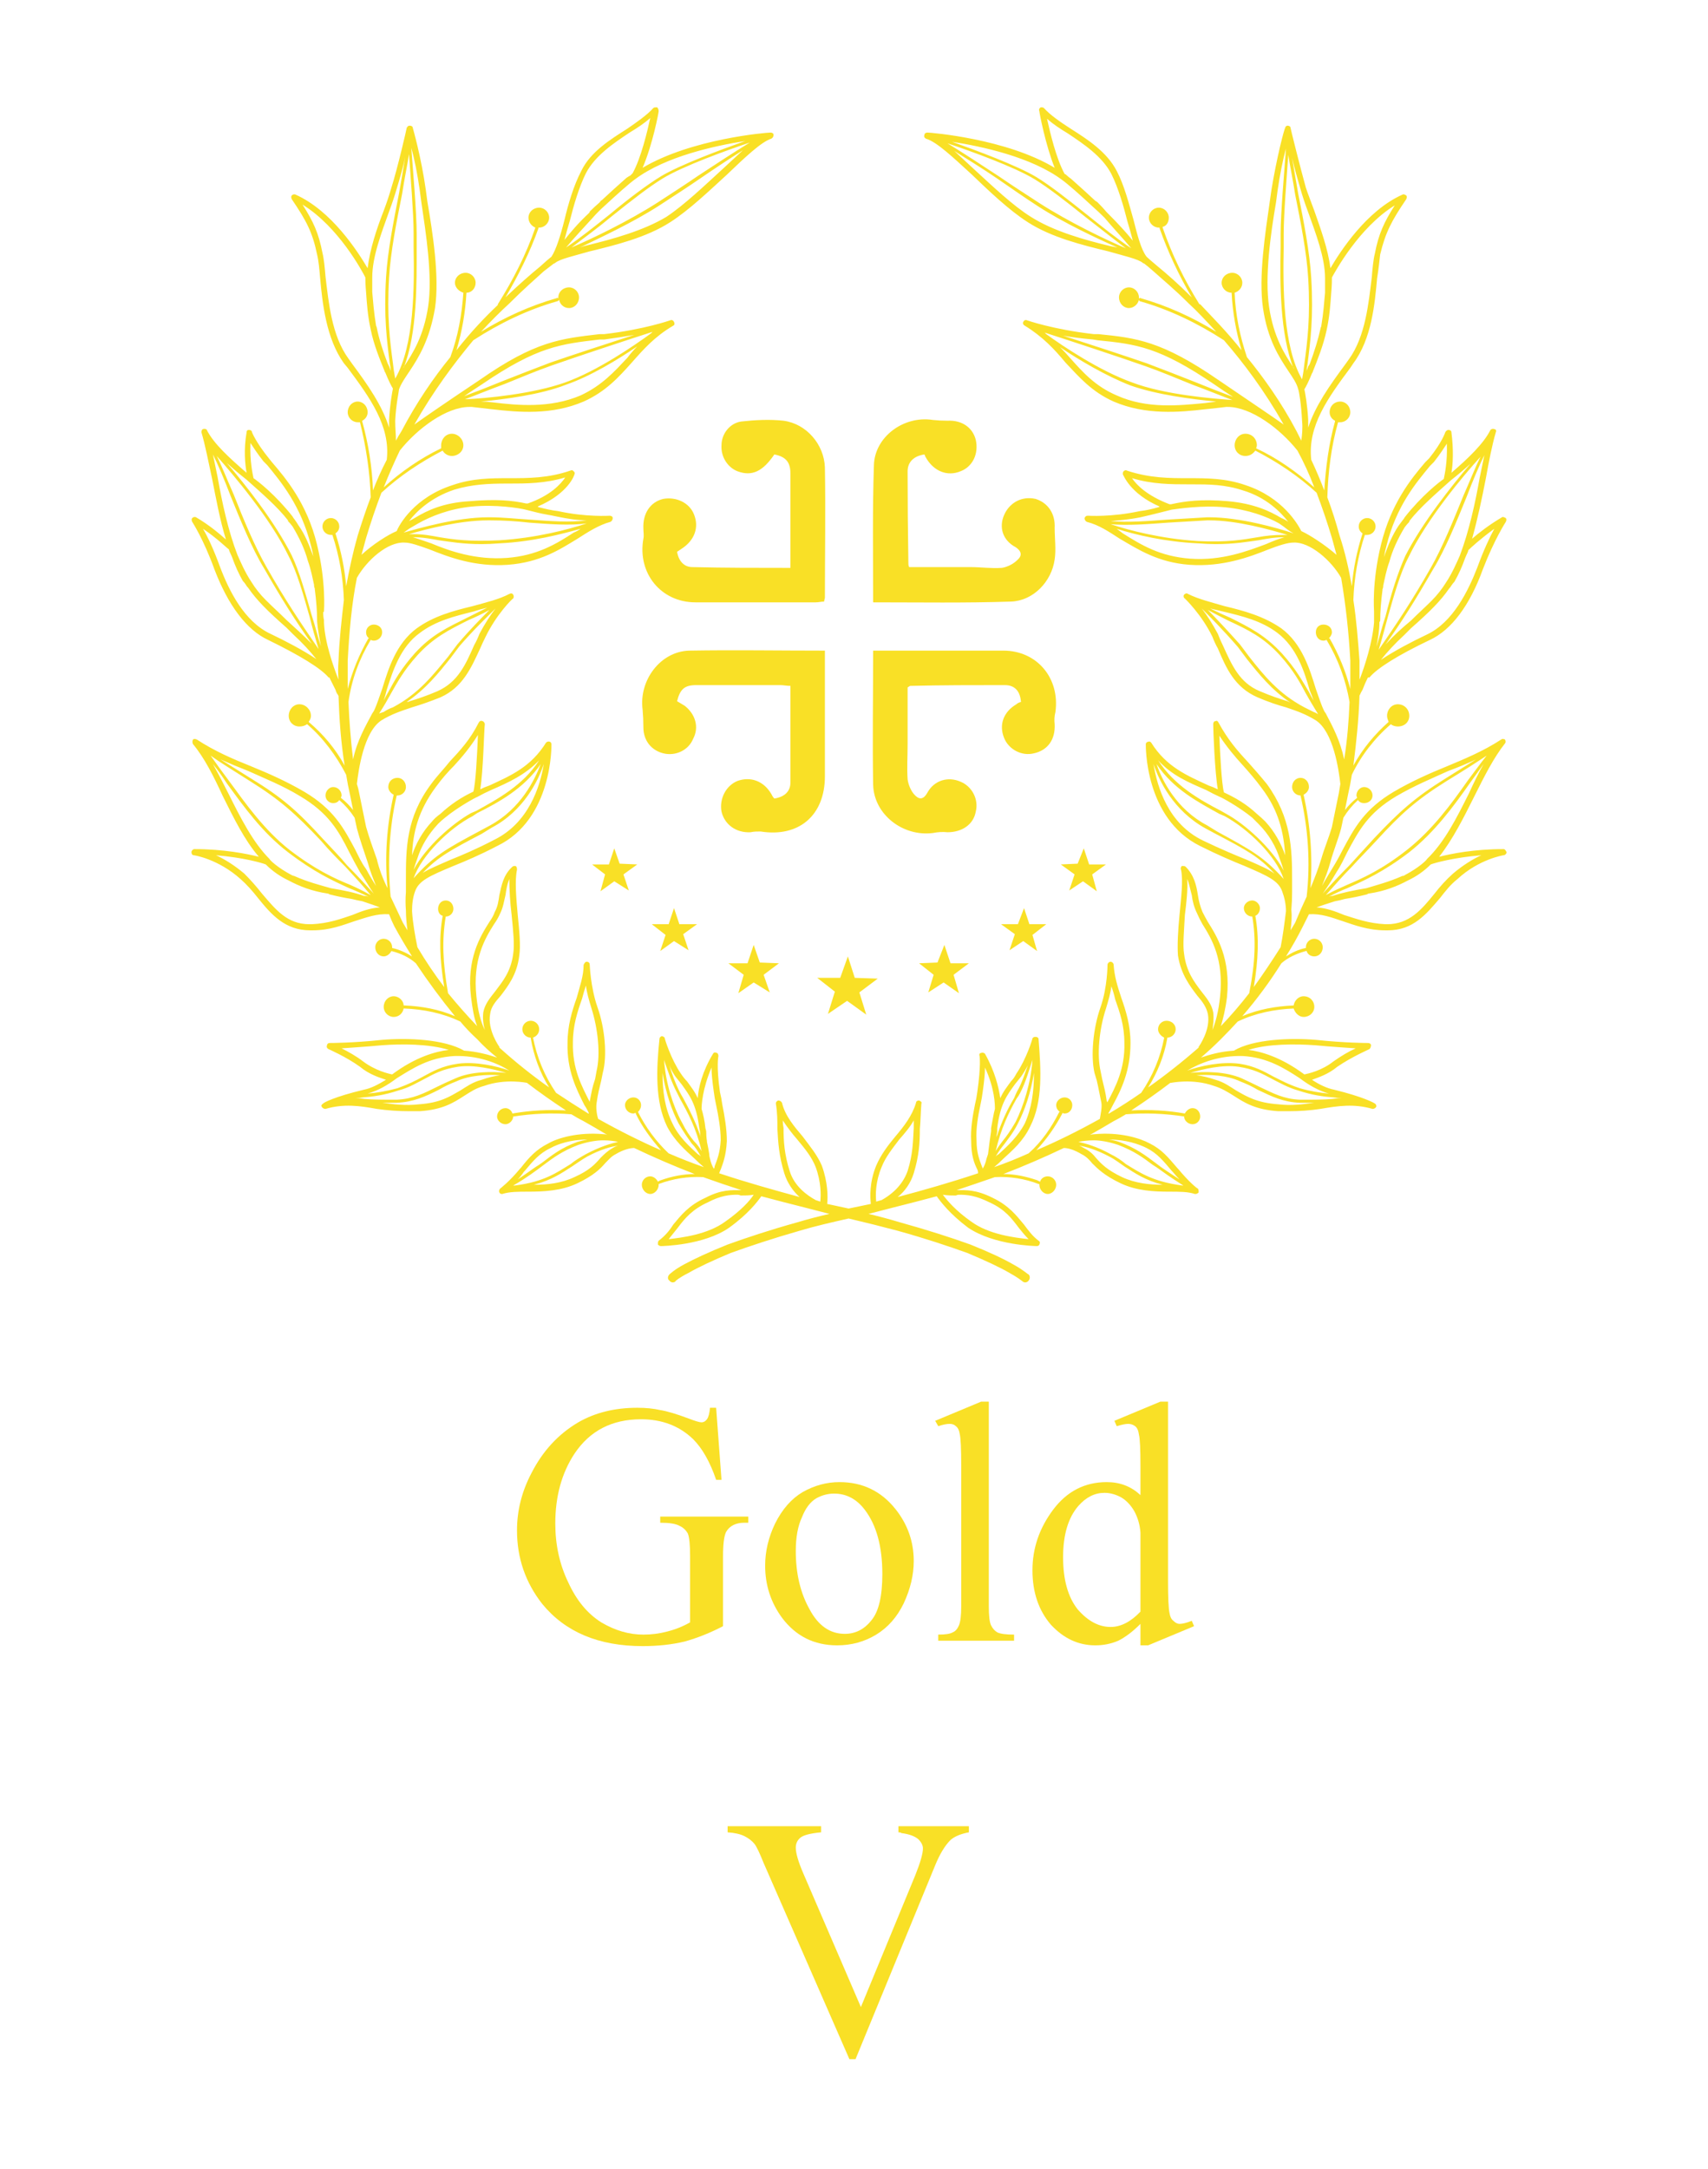 <svg version="1.2" xmlns="http://www.w3.org/2000/svg" viewBox="0 0 223 283" width="223" height="283">
	<title>New Project</title>
	<style>
		.s0 { fill: #f9e026 } 
	</style>
	<path id="Layer" fill-rule="evenodd" class="s0" d="m196.7 111.2c0 0.2-0.2 0.4-0.4 0.4 0 0-3.2 0.5-6 3.1-0.9 0.7-1.6 1.6-2.3 2.5-1.8 2.1-3.5 4.2-6.8 4.2q-0.2 0-0.3 0c-2.3 0-4.1-0.7-5.6-1.2-1.5-0.5-2.8-1-4.4-0.9q-0.4 0.8-0.8 1.6-1 2-2.2 3.9c0.8-0.5 1.6-0.9 2.6-1.1q0 0 0 0 0 0 0-0.1c0-0.6 0.5-1.1 1.1-1.1 0.6 0 1.1 0.5 1.1 1.1 0 0.7-0.5 1.2-1.1 1.2-0.5 0-0.9-0.3-1-0.7q0 0-0.1 0c-1.1 0.3-2.3 0.8-3.2 1.6-1.5 2.4-3.2 4.7-5.1 6.9 2.1-0.9 4.4-1.3 6.7-1.4q0 0 0 0 0 0 0 0c0.1-0.6 0.6-1.2 1.3-1.2 0.8 0 1.4 0.6 1.4 1.4 0 0.7-0.6 1.3-1.4 1.3-0.6 0-1.1-0.5-1.3-1.1q0 0 0 0c-2.5 0.1-5 0.6-7.3 1.7q-1.1 1.2-2.2 2.3-1.3 1.3-2.6 2.4c1.2-0.4 2.6-0.8 4.3-0.9 2.5-1.5 7.4-1.7 10.8-1.4 3.7 0.4 6.7 0.4 6.7 0.4 0.2 0 0.4 0.1 0.4 0.3 0 0.2-0.1 0.4-0.2 0.5 0 0-2.3 1-4.2 2.3-1.2 1-2.5 1.4-3.3 1.7 0.9 0.6 1.9 1.1 2.9 1.3 3.7 0.9 5.2 1.7 5.3 1.8 0.2 0.1 0.2 0.3 0.2 0.4-0.1 0.2-0.3 0.3-0.5 0.3-2.4-0.7-4.5-0.4-6.8 0-1.3 0.2-2.7 0.3-4.2 0.3q-0.7 0-1.3 0c-3-0.2-4.4-1.1-5.8-2-0.8-0.5-1.6-1-2.6-1.3-2.8-1-5.6-0.4-5.6-0.4q-0.1 0-0.1 0-2.5 1.9-5.1 3.6 3.6-0.2 7 0.4c0.2-0.4 0.6-0.7 1-0.7 0.6 0 1 0.5 1 1.1 0 0.5-0.4 1-1 1-0.6 0-1.1-0.5-1.1-1q0 0 0.1 0c-2.6-0.4-5.1-0.5-7.7-0.3q-0.8 0.5-1.6 0.9-1.5 0.9-3.1 1.8 0.3-0.1 0.6-0.1c3.3-0.3 5.9 0.5 7.2 1.2 1.6 0.8 2.4 1.8 3.6 3.2l0.1 0.1c1.4 1.7 2.5 2.6 2.6 2.6 0.1 0.1 0.1 0.3 0.1 0.5q-0.2 0.2-0.4 0.2 0 0-0.1 0c-0.9-0.3-2-0.3-3.3-0.3-2 0-4.3-0.1-6.4-1.1-2.1-1-3-1.9-3.7-2.6-0.4-0.5-0.8-0.9-1.4-1.2-1-0.6-1.8-0.8-2.3-0.8q-4 1.9-7.9 3.4c1.5 0 2.9 0.3 4.4 0.8 0 0 0.2 0.1 0.4 0.2 0.1-0.4 0.5-0.7 1-0.7 0.6 0 1.1 0.5 1.1 1.1 0 0.6-0.5 1.2-1.1 1.2-0.6 0-1.1-0.6-1.1-1.2q0 0 0-0.1-0.1 0-0.1 0c-1.8-0.7-3.8-1-5.7-0.9q-2.6 0.9-5 1.7c1.2 0 2.5-0.1 4.7 1 2.1 1 3.1 2.3 4.1 3.5 0.6 0.8 1.1 1.5 1.9 2.1 0.2 0.1 0.2 0.3 0.1 0.5 0 0.1-0.2 0.2-0.3 0.2-0.2 0-5.6-0.1-9-2.4-2.4-1.8-3.6-3.4-4.1-4.1q-3 0.8-5.8 1.5-1.6 0.4-3.1 0.8 2.1 0.5 4.1 1.1c3.6 1 6.7 2 9.2 2.9 2.5 1 4.4 1.9 5.6 2.6 1.3 0.7 1.9 1.3 2 1.3 0.2 0.2 0.2 0.6 0 0.8-0.2 0.3-0.6 0.3-0.8 0.1 0 0-0.6-0.5-1.7-1.1-1.2-0.7-3.1-1.6-5.5-2.6-2.5-0.9-5.5-1.9-9.1-2.9q-3-0.8-6.4-1.6c-2.2 0.5-4.4 1-6.4 1.6-3.5 1-6.5 2-9 2.9-2.4 1-4.3 1.9-5.5 2.6-1.2 0.6-1.8 1.1-1.7 1.1-0.2 0.2-0.6 0.2-0.8-0.1-0.3-0.2-0.2-0.6 0-0.8 0 0 0.6-0.6 1.9-1.3 1.3-0.7 3.2-1.6 5.7-2.6 2.5-0.9 5.5-1.9 9.1-2.9q2-0.6 4.2-1.1-1.5-0.4-3.1-0.8-2.8-0.7-5.8-1.5c-0.5 0.7-1.7 2.3-4.2 4.1-3.3 2.3-8.7 2.4-8.9 2.4-0.2 0-0.3-0.1-0.4-0.2 0-0.2 0-0.4 0.1-0.5 0.8-0.6 1.4-1.3 1.9-2.1 1-1.2 2-2.5 4.2-3.5 2.1-1.1 3.4-1 4.7-1q-2.5-0.8-5-1.7c-2-0.1-3.9 0.2-5.8 0.9q0 0 0 0 0 0.1 0 0.1c0 0.6-0.5 1.2-1.1 1.2-0.6 0-1.1-0.6-1.1-1.2 0-0.6 0.5-1.1 1.1-1.1 0.4 0 0.8 0.3 1 0.7 0.1-0.1 0.4-0.2 0.4-0.2 1.4-0.5 2.9-0.8 4.4-0.8q-3.9-1.5-7.9-3.4c-0.5 0-1.4 0.2-2.4 0.8-0.6 0.3-0.9 0.7-1.4 1.2-0.6 0.7-1.5 1.6-3.6 2.6-2.1 1-4.4 1.1-6.5 1.1-1.2 0-2.4 0-3.3 0.3q0 0-0.1 0-0.2 0-0.3-0.2c-0.1-0.2 0-0.4 0.1-0.5 0 0 1.2-0.9 2.6-2.6l0.1-0.1c1.1-1.4 2-2.4 3.6-3.2 1.2-0.7 3.9-1.5 7.2-1.2q0.3 0 0.5 0.1-1.5-0.9-3.1-1.8-0.8-0.4-1.6-0.9c-2.5-0.2-5.1-0.1-7.6 0.3q0 0 0 0c0 0.5-0.5 1-1 1-0.6 0-1.1-0.5-1.1-1 0-0.6 0.5-1.1 1.1-1.1 0.4 0 0.8 0.3 0.9 0.7q3.5-0.6 7-0.4-2.6-1.7-5.1-3.6 0 0 0 0c0 0-2.8-0.6-5.6 0.4-1.1 0.3-1.8 0.8-2.6 1.3-1.4 0.9-2.8 1.8-5.8 2q-0.7 0-1.3 0c-1.5 0-2.9-0.1-4.3-0.3-2.2-0.4-4.3-0.7-6.7 0-0.2 0-0.4-0.1-0.5-0.3-0.1-0.1 0-0.3 0.2-0.4 0-0.1 1.5-0.9 5.3-1.8 1-0.2 1.9-0.7 2.9-1.3-0.9-0.3-2.2-0.7-3.4-1.7-1.8-1.3-4.1-2.3-4.1-2.3-0.2-0.1-0.3-0.3-0.2-0.5 0-0.2 0.2-0.3 0.3-0.3 0.1 0 3.1 0 6.8-0.4 3.4-0.3 8.2-0.1 10.8 1.4 1.6 0.1 3.1 0.5 4.3 0.9q-1.4-1.1-2.6-2.4-1.2-1.1-2.2-2.3c-2.3-1.1-4.8-1.6-7.3-1.7q-0.1 0-0.1 0c-0.1 0.6-0.6 1.1-1.3 1.1-0.7 0-1.3-0.6-1.3-1.3 0-0.8 0.6-1.4 1.3-1.4 0.7 0 1.3 0.6 1.3 1.2q0.1 0 0.1 0c2.3 0.1 4.5 0.5 6.6 1.4-1.8-2.2-3.5-4.5-5.1-6.9-0.9-0.8-2-1.3-3.2-1.6q0 0 0 0c-0.2 0.4-0.6 0.7-1 0.7-0.6 0-1.1-0.5-1.1-1.2 0-0.6 0.5-1.1 1.1-1.1 0.6 0 1.1 0.5 1.1 1.1q0 0.1 0 0.1 0 0 0 0c0.9 0.2 1.8 0.6 2.6 1.1q-1.2-1.9-2.3-3.9-0.4-0.8-0.7-1.6c-1.6-0.1-2.9 0.4-4.5 0.9-1.5 0.5-3.2 1.2-5.5 1.2q-0.2 0-0.3 0c-3.3 0-5.1-2.1-6.8-4.2-0.7-0.9-1.5-1.8-2.3-2.5-2.9-2.6-6-3.1-6.1-3.1-0.2 0-0.3-0.2-0.3-0.4 0-0.2 0.2-0.4 0.4-0.4 3.8 0 6.8 0.6 8.4 1-1.9-2.2-3.3-5.1-4.7-7.9-1.2-2.6-2.4-5-3.9-6.8-0.1-0.2-0.1-0.4 0-0.6 0.1-0.1 0.3-0.1 0.5 0 2.3 1.5 4.6 2.5 7.1 3.5 2.2 0.9 4.5 1.9 6.9 3.3 3.9 2.3 5.2 4.8 6.7 7.6 0.4 0.8 0.8 1.7 1.4 2.5q0.7 1.3 1.3 2.2c-0.4-1-0.8-2-1.1-3.1-0.5-1.5-1-2.9-1.4-4.4l-0.3-1.4c-0.6-0.9-1.2-1.6-2-2.3-0.2 0.3-0.5 0.4-0.8 0.4-0.5 0-1-0.4-1-1 0-0.6 0.5-1.1 1-1.1 0.6 0 1.1 0.5 1.1 1.1q0 0.1-0.1 0.3 0.9 0.7 1.6 1.6l-0.4-2q-0.3-1.3-0.5-2.6c-1.3-2.5-3-4.8-5.1-6.6q0 0 0 0c-0.3 0.2-0.6 0.3-1 0.3-0.8 0-1.4-0.6-1.4-1.4 0-0.8 0.6-1.5 1.4-1.5 0.8 0 1.5 0.7 1.5 1.5 0 0.3-0.1 0.5-0.3 0.8q0 0 0 0c1.9 1.6 3.5 3.5 4.7 5.7-0.5-3.1-0.7-6.1-0.8-9.1q-0.1-0.1-0.1-0.2-0.1 0-0.3-0.6-0.4-0.8-0.8-1.6 0 0-0.1 0c-1-1.2-3.8-2.9-7.9-4.9-2.8-1.3-5.2-4.5-7-9.2-1.4-3.9-2.9-6.2-2.9-6.2-0.1-0.2-0.1-0.4 0-0.5 0.1-0.1 0.3-0.2 0.5-0.1 1.7 1 3 2.1 3.9 2.9-0.8-2.6-1.3-5.4-1.8-7.9-0.5-2.3-0.9-4.4-1.4-6.1 0-0.2 0.1-0.4 0.2-0.4 0.2-0.1 0.5 0 0.5 0.1 0.9 1.8 3 3.7 5.2 5.6-0.2-1.1-0.4-3 0-5.3 0-0.2 0.1-0.3 0.3-0.3 0.2 0 0.4 0.1 0.4 0.3 0 0 0.5 1.3 2.2 3.4l0.4 0.5c1.8 2.1 4.6 5.4 5.9 10.8 1.2 4.9 0.9 8.6 0.9 8.7q-0.1 0.1-0.1 0.1 0 0.6 0.1 1v0.3c0.1 2.6 1.2 5.7 1.9 7.5q-0.1-1.2 0-2.5c0.1-2.7 0.4-5.3 0.7-7.9-0.1-2.9-0.6-5.8-1.5-8.5q-0.1 0-0.2 0c-0.6 0-1.1-0.5-1.1-1.1 0-0.6 0.5-1.1 1.1-1.1 0.6 0 1.1 0.5 1.1 1.1 0 0.4-0.2 0.7-0.5 0.9q0 0 0 0 1.1 3.4 1.4 6.9c0.4-2.2 0.9-4.5 1.5-6.6q0.8-2.6 1.7-5c-0.1-3.3-0.6-6.6-1.4-9.8q0 0 0 0-0.2 0-0.3 0c-0.7 0-1.3-0.6-1.3-1.3 0-0.8 0.6-1.4 1.3-1.4 0.7 0 1.3 0.6 1.3 1.4 0 0.5-0.3 0.9-0.7 1.1q0 0.1 0 0.1c0.8 2.9 1.3 6 1.4 9q0.8-2.1 1.8-4c0.5-4.4-2.2-8.1-5.1-12l-0.5-0.6c-2.3-3.2-2.8-7.8-3.1-11.1-0.1-1.2-0.2-2.3-0.4-3.1-0.6-2.9-1.4-4.4-3.3-7.2-0.1-0.2-0.1-0.4 0-0.5 0.1-0.1 0.3-0.2 0.5-0.1 4.7 2.1 8.1 7.4 9.4 9.6 0.3-2.5 1.2-5.2 2.1-7.5q0.6-1.6 1-3c0.8-2.5 2-7.7 2-7.8 0.1-0.2 0.2-0.3 0.4-0.3 0.2 0 0.4 0.1 0.4 0.3 0 0 1.1 3.8 1.7 8.1l0.2 1.5c0.7 4.1 1.6 9.8 1 13.9-0.7 4.1-2.1 6.4-3.3 8.2-0.6 0.9-1.1 1.6-1.4 2.4 0 0.2-0.4 2-0.5 4.1 0 1 0.1 1.9 0.1 2.6q0.3-0.6 0.7-1.2c2-3.8 4.2-7 6.4-9.7 1-2.7 1.5-5.5 1.7-8.4-0.6-0.2-1.1-0.7-1.1-1.3 0-0.7 0.6-1.3 1.4-1.3 0.7 0 1.3 0.6 1.3 1.3 0 0.7-0.5 1.3-1.2 1.3q-0.2 3.8-1.3 7.5c1.9-2.4 3.7-4.3 5.4-5.9q0-0.1 0-0.1c2-3.2 3.7-6.5 4.9-10q0 0 0 0c-0.5-0.2-0.9-0.7-0.9-1.3 0-0.7 0.6-1.3 1.4-1.3 0.7 0 1.3 0.6 1.3 1.3 0 0.7-0.6 1.3-1.3 1.3q-0.1 0-0.1 0 0 0.1 0 0.1c-1.1 3.1-2.6 6.1-4.3 9 1.9-1.8 3.4-3.1 4.5-4q1.1-1 1.5-1.3c0.6-0.9 1.2-2.8 1.7-4.8 0.5-2.1 1.2-4.5 2.2-6.4 1.2-2.5 3.8-4.1 6-5.5 1.3-0.9 2.6-1.8 3.4-2.7 0.1-0.1 0.3-0.1 0.5-0.1 0.1 0.1 0.2 0.3 0.2 0.5 0 0.2-0.8 4.4-2.1 7.4 6.4-3.8 16.2-4.6 16.7-4.6 0.2 0 0.4 0.1 0.4 0.3 0 0.2-0.1 0.4-0.3 0.5-1.3 0.4-3.5 2.5-5.8 4.7-2.3 2.1-4.9 4.6-7.4 6.2-3.1 2-7.2 3-10.5 3.8-2.1 0.6-3.9 1-4.5 1.5q-0.1 0.1-0.2 0.1-0.4 0.3-1.3 1c-1.1 1-2.6 2.3-4.5 4.2-1.1 1-2.4 2.3-3.7 3.7 3.1-1.9 6.4-3.4 9.9-4.4 0.1-0.1 0.2 0 0.2 0.1q0-0.1 0-0.2c0-0.7 0.6-1.3 1.4-1.3 0.7 0 1.3 0.6 1.3 1.3 0 0.8-0.6 1.4-1.3 1.4-0.7 0-1.2-0.5-1.3-1.1q0 0.1-0.2 0.2c-3.9 1.1-7.6 2.9-11 5.1-2.5 3-5.2 6.6-7.7 11 1.4-1 4-2.8 8.5-5.8 7.3-5.1 10.6-5.4 15.7-6h0.6c5.2-0.6 8.6-1.8 8.6-1.8 0.2-0.1 0.4 0 0.5 0.2 0.1 0.2 0.1 0.4-0.1 0.5-2.4 1.4-3.9 3.1-5.4 4.8-1.7 1.9-3.4 3.8-6.3 5.1-4.2 1.8-8.5 1.4-12 1-0.9-0.1-1.8-0.2-2.6-0.3q-0.2 0-0.3 0c-3 0-6.8 2.8-9.1 5.7q-1.1 2.3-2.1 4.8c2.2-2 4.8-3.8 7.5-5.1q0 0 0 0 0-0.2 0-0.4c0-0.8 0.6-1.5 1.4-1.5 0.8 0 1.5 0.7 1.5 1.5 0 0.8-0.7 1.4-1.5 1.4-0.5 0-1-0.3-1.2-0.7q0 0 0 0c-2.9 1.5-5.6 3.3-8 5.5q-1.1 2.9-2 5.9-0.3 1.1-0.6 2.2c1.4-1.3 3.4-2.6 4.6-3.1 0.3-0.8 2.3-4.4 7.3-6 2.6-0.9 5-0.9 7.3-0.9 2.6 0 5.2 0 8.1-1 0.2-0.1 0.3 0 0.4 0.1 0.1 0.1 0.2 0.2 0.1 0.4 0 0.1-0.8 2.5-4.8 4.2q0.1 0.1 0.2 0.1c0.8 0.2 1.6 0.4 2.5 0.5 3.6 0.8 6.7 0.6 6.7 0.6q0 0 0 0c0.2 0 0.4 0.1 0.4 0.3 0 0.2-0.1 0.4-0.3 0.5-1.5 0.4-2.9 1.3-4.3 2.2-2.3 1.4-4.9 3.1-9.1 3.4-4.3 0.3-7.7-1-10.2-2-1.4-0.5-2.5-0.9-3.3-0.9-2.2-0.1-4.9 2.3-6.2 4.6-0.7 3.5-1 7.1-1.2 10.8q0 1.8 0 3.7c0.6-2.3 1.5-4.5 2.7-6.6q0 0 0.1 0c-0.3-0.2-0.4-0.5-0.4-0.8 0-0.6 0.5-1 1-1 0.6 0 1.1 0.4 1.1 1 0 0.6-0.5 1.1-1.1 1.1q-0.2 0-0.4-0.1 0 0 0 0c-1.5 2.5-2.5 5.2-2.9 8.1 0.1 2.5 0.3 5 0.6 7.5 0.5-2.4 1.6-4.3 2.5-6l0.2-0.3c0.4-0.8 0.7-1.8 1.1-2.9 0.8-2.6 1.8-5.9 4.5-7.9 2.2-1.6 4.8-2.3 7.3-2.9 1.8-0.5 3.5-0.9 4.8-1.6 0.2-0.1 0.4-0.1 0.5 0.1 0.1 0.1 0.1 0.4 0 0.5-0.1 0-2.2 2.1-3.6 5q-0.4 0.8-0.7 1.5c-1.2 2.6-2.3 5.1-5.2 6.4-1.5 0.6-2.7 1-3.7 1.3-1.5 0.5-2.7 0.9-4 1.7-2.3 1.5-3 6.5-3.2 8.3q0.2 0.6 0.3 1.2l0.9 4.4c0.4 1.4 0.9 2.8 1.4 4.2 0.3 1.3 0.8 2.6 1.4 3.8-0.4-4.1-0.1-8.2 0.8-12.2q0 0 0 0c-0.4-0.2-0.7-0.6-0.7-1 0-0.7 0.5-1.2 1.2-1.2 0.6 0 1.1 0.5 1.1 1.2 0 0.6-0.5 1.1-1.1 1.1q-0.1 0-0.1 0 0 0 0 0c-1 4.3-1.2 8.8-0.8 13.2q0.8 1.7 1.6 3.4 0.3 0.5 0.6 1c-0.1-0.8-0.2-1.7-0.2-2.6q-0.1-1.2 0-2.4 0-0.1 0-0.1 0 0 0-0.2 0-0.6 0-1.3c0-4 0-8.1 3.3-12.5 0.8-1.1 1.7-2 2.4-2.9 1.4-1.5 2.7-2.9 3.8-5.1 0.1-0.2 0.3-0.3 0.5-0.2 0.1 0 0.3 0.2 0.3 0.4-0.1 0.7-0.2 6.2-0.6 8.5q0.6-0.3 1.2-0.5c2.8-1.3 5.4-2.4 7.4-5.6 0.1-0.1 0.3-0.2 0.5-0.1 0.1 0 0.2 0.2 0.2 0.3 0 0.1 0.2 9.8-7.1 13.3-2.3 1.2-4.2 2-5.7 2.6-3.1 1.3-4.5 1.9-5 3.3-0.3 0.8-0.4 1.7-0.4 2.6 0.1 1.6 0.4 3.2 0.7 4.7q1.6 2.7 3.5 5.2c-0.6-3.6-0.7-6.5-0.2-9.3-0.4-0.1-0.6-0.5-0.6-0.9 0-0.6 0.4-1.1 1-1.1 0.6 0 1 0.5 1 1.1 0 0.5-0.4 1-1 1q0 0 0 0c-0.5 3-0.4 6 0.3 10q1.8 2.2 3.8 4.3c-0.4-1-0.6-2.2-0.8-3.8-0.6-5 1.2-7.9 2.4-9.8q0.5-0.7 0.7-1.3c0.4-0.7 0.5-1.5 0.6-2.2 0.3-1.3 0.5-2.6 1.7-3.7 0.1-0.1 0.3-0.1 0.4-0.1 0.2 0.1 0.2 0.3 0.2 0.5-0.3 1.4-0.1 3.7 0.1 5.9 0.2 2 0.4 4 0.2 5.3-0.3 2.5-1.5 4-2.4 5.2-0.7 0.8-1.3 1.5-1.4 2.4-0.4 2.1 1.2 4.3 1.2 4.3q0 0 0 0.1 3.1 2.8 6.5 5.2c-1.2-1.9-2-4.1-2.4-6.4q0 0 0-0.1c-0.6 0-1.1-0.5-1.1-1.1 0-0.6 0.5-1.1 1.1-1.1 0.6 0 1.1 0.5 1.1 1.1 0 0.5-0.3 0.9-0.8 1.1q0 0 0 0c0.5 2.6 1.5 5 3 7.2q2.1 1.4 4.2 2.7 0.1 0 0.1 0-0.2-0.5-0.6-1.1c-1-2-2.3-4.5-2.2-8.1 0-2.3 0.6-4.2 1.2-5.9 0.4-1.5 0.9-2.8 0.9-4.3 0.1-0.2 0.2-0.4 0.4-0.4 0.3 0 0.4 0.2 0.4 0.4 0 0 0.1 2.9 1 5.5 1 2.8 1.3 6.4 0.7 8.6l-0.2 1c-0.3 1.3-0.4 1.5-0.6 2.9-0.1 0.6 0 1.5 0.2 2.1q4.1 2.3 8.2 4.1c-1.3-1.5-2.5-3.1-3.3-4.8q0 0 0-0.1-0.2 0.1-0.3 0.1c-0.6 0-1.1-0.5-1.1-1.1 0-0.5 0.5-1 1.1-1 0.6 0 1 0.5 1 1 0 0.4-0.2 0.7-0.4 0.9q0 0 0 0c1 2 2.4 3.9 4 5.4q2.3 1 4.6 1.8-0.6-0.5-1.2-1.1c-1.2-1.1-2.6-2.3-3.6-4.2-1.6-3.3-1.4-7.5-1-11.4 0-0.2 0.1-0.3 0.3-0.4q0.4 0.1 0.4 0.3c0 0.1 0.8 2.7 2.1 4.6q0.4 0.6 0.8 1c0.5 0.7 1 1.3 1.4 2.2 0.1-1.4 0.6-3.5 2-5.8 0.1-0.2 0.3-0.2 0.5-0.1 0.1 0 0.2 0.2 0.2 0.4 0 0-0.3 1.2 0.2 4.7q0.2 0.8 0.3 1.6c0.3 1.5 0.6 3.2 0.6 4.8-0.1 1.9-0.5 2.9-0.8 3.7q-0.1 0.2-0.2 0.5c3.6 1.2 7.2 2.2 10.5 3.1-0.8-0.7-1.6-1.8-2-3.1-0.7-2.3-0.8-4-0.9-5.8 0-1 0-2.1-0.2-3.3 0-0.2 0.1-0.3 0.3-0.4 0.2 0 0.4 0.1 0.5 0.3 0.4 1.7 1.6 3.1 2.7 4.4 0.9 1.2 1.9 2.4 2.5 3.8 0.8 2.2 0.8 4.1 0.7 5q1.4 0.3 2.8 0.6 1.4-0.3 2.9-0.6c-0.1-0.9-0.2-2.8 0.7-5 0.6-1.4 1.5-2.6 2.5-3.8 1.1-1.3 2.2-2.7 2.7-4.4 0-0.2 0.2-0.3 0.4-0.3 0.2 0.1 0.4 0.2 0.3 0.4-0.1 1.2-0.1 2.3-0.2 3.3 0 1.8-0.1 3.5-0.8 5.8-0.4 1.3-1.2 2.4-2.1 3.1 3.4-0.9 6.9-1.9 10.5-3.1q0-0.3-0.1-0.5c-0.4-0.8-0.8-1.8-0.8-3.7-0.1-1.6 0.2-3.3 0.5-4.8q0.2-0.8 0.3-1.6c0.5-3.5 0.3-4.7 0.3-4.7-0.1-0.2 0-0.4 0.2-0.4 0.2-0.1 0.4 0 0.5 0.1 1.3 2.3 1.8 4.4 2 5.8 0.4-0.9 0.9-1.5 1.4-2.2q0.4-0.4 0.7-1c1.3-1.9 2.1-4.5 2.1-4.6q0.1-0.2 0.4-0.2c0.2 0 0.4 0.1 0.4 0.3 0.3 3.9 0.6 8.1-1.1 11.4-0.9 1.9-2.3 3.1-3.5 4.2q-0.6 0.6-1.2 1.1 2.3-0.8 4.5-1.8c1.7-1.5 3-3.4 4-5.4q0.1 0 0.1 0c-0.3-0.2-0.5-0.5-0.5-0.9 0-0.5 0.5-1 1.1-1 0.6 0 1 0.5 1 1 0 0.6-0.4 1.1-1 1.1q-0.2 0-0.3-0.1 0 0.1 0 0.1c-0.9 1.7-2 3.3-3.4 4.8q4.2-1.8 8.3-4.1c0.1-0.6 0.3-1.5 0.2-2.1-0.3-1.4-0.3-1.6-0.6-2.9l-0.3-1c-0.5-2.2-0.2-5.8 0.8-8.6 0.9-2.6 0.9-5.5 0.9-5.5 0-0.2 0.2-0.4 0.4-0.4 0.2 0 0.4 0.2 0.4 0.4 0.1 1.5 0.5 2.8 1 4.3 0.6 1.7 1.2 3.6 1.2 5.9 0 3.6-1.2 6.1-2.3 8.1q-0.3 0.6-0.6 1.1 0.1 0 0.1 0 2.2-1.3 4.2-2.7c1.5-2.2 2.5-4.6 3-7.2q0 0 0 0c-0.4-0.2-0.8-0.6-0.8-1.1 0-0.6 0.5-1.1 1.1-1.1 0.7 0 1.2 0.5 1.2 1.1 0 0.6-0.5 1.1-1.1 1.1q0 0.1 0 0.1c-0.4 2.3-1.3 4.5-2.5 6.4q3.4-2.4 6.6-5.2 0-0.1 0-0.1c0 0 1.6-2.2 1.2-4.3-0.2-0.9-0.7-1.6-1.4-2.4-0.9-1.2-2.1-2.7-2.5-5.2-0.1-1.3 0-3.3 0.2-5.3 0.2-2.2 0.5-4.5 0.2-5.9-0.1-0.2 0-0.4 0.1-0.5 0.2 0 0.4 0 0.5 0.1 1.1 1.1 1.4 2.4 1.6 3.7 0.1 0.7 0.3 1.5 0.6 2.2q0.3 0.6 0.7 1.3c1.2 1.9 3 4.8 2.5 9.8-0.2 1.6-0.5 2.8-0.8 3.8q2-2.1 3.7-4.3c0.8-4 0.9-7.1 0.4-10q0 0 0 0c-0.6 0-1.1-0.5-1.1-1.1 0-0.5 0.5-1 1.1-1 0.5 0 1 0.5 1 1 0 0.5-0.3 0.9-0.6 1 0.5 2.8 0.4 5.7-0.2 9.3q1.8-2.5 3.5-5.2c0.3-1.5 0.5-3.1 0.7-4.7 0-0.9-0.2-1.8-0.5-2.6-0.5-1.4-1.9-2-4.9-3.3-1.5-0.6-3.4-1.4-5.8-2.6-7.3-3.6-7.1-13.2-7.1-13.3 0-0.1 0.1-0.3 0.3-0.3 0.2-0.1 0.3 0 0.4 0.1 2 3.2 4.7 4.3 7.5 5.6q0.6 0.2 1.2 0.5c-0.4-2.3-0.6-7.8-0.6-8.5 0-0.2 0.1-0.4 0.3-0.4 0.2-0.1 0.3 0 0.4 0.2 1.2 2.2 2.4 3.6 3.8 5.1 0.8 0.9 1.6 1.8 2.5 2.9 3.2 4.4 3.3 8.5 3.3 12.5q0 0.7 0 1.3 0 0.2 0 0.2 0 0 0 0.1 0 1.2-0.1 2.3c0.1 1 0 1.9-0.1 2.7q0.3-0.5 0.6-1 0.7-1.7 1.5-3.4c0.5-4.4 0.2-8.9-0.8-13.2q0 0 0.1 0-0.1 0-0.1 0c-0.6 0-1.1-0.5-1.1-1.1 0-0.7 0.5-1.2 1.1-1.2 0.6 0 1.1 0.5 1.1 1.2 0 0.4-0.3 0.8-0.7 1q0 0 0 0c0.9 4 1.2 8.1 0.9 12.2 0.5-1.2 1-2.5 1.4-3.8 0.4-1.4 1-2.8 1.4-4.2l0.9-4.4q0.1-0.6 0.2-1.2c-0.2-1.8-0.9-6.8-3.2-8.3-1.3-0.8-2.4-1.2-3.9-1.7-1.1-0.3-2.3-0.7-3.7-1.3-3-1.3-4.1-3.8-5.2-6.4q-0.4-0.7-0.7-1.5c-1.4-2.9-3.6-5-3.6-5-0.2-0.1-0.2-0.4-0.1-0.5 0.2-0.2 0.4-0.2 0.5-0.1 1.4 0.7 3.1 1.1 4.8 1.6 2.5 0.6 5.1 1.3 7.4 2.9 2.7 2 3.7 5.3 4.5 7.9 0.4 1.1 0.7 2.1 1.1 2.9l0.2 0.3c0.9 1.7 1.9 3.6 2.4 6 0.4-2.5 0.6-5 0.7-7.5-0.5-2.9-1.5-5.6-3-8.1q0 0 0 0-0.2 0.1-0.4 0.1c-0.6 0-1-0.5-1-1.1 0-0.6 0.4-1 1-1 0.6 0 1.1 0.4 1.1 1 0 0.3-0.2 0.6-0.4 0.8q0.1 0 0.1 0c1.2 2.1 2.1 4.3 2.7 6.6q0-1.9 0-3.7c-0.2-3.7-0.6-7.3-1.2-10.8-1.3-2.3-4.1-4.7-6.2-4.6-0.8 0-2 0.4-3.3 0.9-2.5 1-6 2.3-10.3 2-4.1-0.3-6.7-2-9.1-3.4-1.4-0.9-2.7-1.8-4.3-2.2-0.2-0.1-0.3-0.3-0.3-0.5 0.1-0.2 0.2-0.3 0.4-0.3q0 0 0.1 0c0 0 3 0.2 6.7-0.6 0.9-0.1 1.7-0.3 2.4-0.5q0.1 0 0.2-0.1c-3.9-1.7-4.7-4.1-4.8-4.2 0-0.2 0-0.3 0.1-0.4 0.1-0.1 0.3-0.2 0.4-0.1 3 1 5.6 1 8.1 1 2.4 0 4.8 0 7.4 0.9 4.9 1.6 6.9 5.2 7.3 6 1.1 0.5 3.1 1.8 4.6 3.1q-0.3-1.1-0.6-2.2-0.9-3-2-5.9c-2.4-2.2-5.1-4-8-5.5q0 0 0 0c-0.3 0.4-0.7 0.7-1.3 0.7-0.8 0-1.4-0.6-1.4-1.4 0-0.8 0.6-1.5 1.4-1.5 0.9 0 1.5 0.7 1.5 1.5q0 0.2-0.1 0.4 0 0 0 0c2.8 1.3 5.3 3.1 7.6 5.1q-1-2.6-2.2-4.8c-2.3-2.9-6.1-5.7-9.1-5.7q-0.1 0-0.2 0c-0.8 0.1-1.7 0.2-2.7 0.3-3.4 0.4-7.8 0.8-12-1-2.9-1.3-4.5-3.2-6.3-5.1-1.4-1.7-3-3.4-5.3-4.8-0.2-0.1-0.3-0.3-0.2-0.5 0.1-0.2 0.3-0.3 0.5-0.2 0 0 3.4 1.2 8.7 1.8h0.6c5 0.5 8.3 0.9 15.7 6 4.4 3 7.1 4.8 8.5 5.8-2.5-4.4-5.2-8-7.8-11-3.4-2.2-7.1-4-11-5.1q-0.1-0.1-0.1-0.2c-0.1 0.6-0.7 1.1-1.3 1.1-0.7 0-1.3-0.6-1.3-1.4 0-0.7 0.6-1.3 1.3-1.3 0.7 0 1.3 0.6 1.3 1.3q0 0.1 0 0.2c0.1-0.1 0.1-0.2 0.2-0.1 3.5 1 6.8 2.5 9.9 4.4-1.3-1.4-2.5-2.7-3.6-3.7-1.9-1.9-3.5-3.2-4.6-4.2q-0.8-0.7-1.2-1-0.1 0-0.2-0.1c-0.6-0.5-2.4-0.9-4.5-1.5-3.3-0.8-7.4-1.8-10.5-3.8-2.5-1.6-5.1-4.1-7.4-6.3-2.3-2.1-4.5-4.2-5.9-4.6-0.2-0.1-0.3-0.3-0.2-0.5 0-0.2 0.2-0.3 0.4-0.3 0.4 0 10.3 0.8 16.6 4.6-1.2-3-2-7.2-2-7.4-0.1-0.2 0-0.4 0.2-0.5 0.1 0 0.3 0 0.4 0.1 0.8 0.9 2.1 1.8 3.5 2.7 2.2 1.4 4.7 3 6 5.5 1 1.9 1.6 4.3 2.2 6.4 0.5 2 1 3.9 1.7 4.8q0.3 0.3 1.5 1.3c1.1 0.9 2.6 2.2 4.4 4-1.7-2.9-3.1-5.9-4.2-9q0 0 0-0.1 0 0-0.1 0c-0.7 0-1.3-0.6-1.3-1.3 0-0.7 0.6-1.3 1.3-1.3 0.7 0 1.3 0.6 1.3 1.3 0 0.6-0.3 1.1-0.8 1.2q0 0.1 0 0.1c1.2 3.5 2.8 6.8 4.8 10q0.1 0 0.1 0c1.6 1.7 3.5 3.6 5.4 6q-1.1-3.7-1.3-7.5c-0.7 0-1.3-0.6-1.3-1.3 0-0.7 0.6-1.3 1.4-1.3 0.7 0 1.3 0.6 1.3 1.3 0 0.6-0.4 1.1-1 1.3 0.1 2.9 0.7 5.7 1.6 8.4 2.2 2.7 4.5 5.9 6.5 9.7q0.3 0.6 0.6 1.2c0.1-0.7 0.2-1.6 0.1-2.6-0.1-2.1-0.4-3.9-0.5-4.1-0.2-0.8-0.7-1.5-1.3-2.4-1.2-1.8-2.7-4.1-3.3-8.2-0.6-4.1 0.3-9.8 0.9-14l0.2-1.4c0.7-4.3 1.7-8.1 1.8-8.1 0-0.2 0.2-0.3 0.3-0.3q0 0 0 0c0.2 0 0.4 0.1 0.4 0.3 0 0.1 1.3 5.3 2 7.8 0.3 0.9 0.7 1.9 1.1 3 0.8 2.3 1.8 5 2.1 7.5 1.3-2.2 4.7-7.5 9.4-9.6 0.2-0.1 0.3 0 0.5 0.1 0.1 0.1 0.1 0.3 0 0.5-1.9 2.8-2.7 4.3-3.4 7.2-0.1 0.8-0.2 1.9-0.4 3.1-0.3 3.3-0.7 7.9-3.1 11.1l-0.4 0.6c-2.9 3.9-5.6 7.6-5.1 12q0.9 1.9 1.7 4c0.2-3.1 0.6-6.1 1.4-9q0 0 0-0.1c-0.4-0.2-0.7-0.6-0.7-1.1 0-0.8 0.6-1.4 1.4-1.4 0.7 0 1.3 0.6 1.3 1.4 0 0.7-0.6 1.3-1.3 1.3q-0.2 0-0.3 0 0 0 0 0c-0.9 3.2-1.3 6.5-1.4 9.8q0.9 2.4 1.6 5c0.7 2.1 1.2 4.3 1.6 6.6q0.3-3.5 1.4-6.9 0 0 0 0c-0.3-0.2-0.5-0.5-0.5-0.9 0-0.6 0.5-1.1 1.1-1.1 0.6 0 1.1 0.5 1.1 1.1 0 0.6-0.5 1.1-1.1 1.1q-0.1 0-0.3 0c-0.9 2.7-1.4 5.6-1.5 8.5 0.4 2.6 0.6 5.2 0.8 7.9q0 1.3 0 2.5c0.7-1.8 1.7-4.9 1.9-7.5v-0.3q0-0.4 0-1 0 0 0-0.1c0-0.2-0.3-3.8 0.9-8.7 1.3-5.4 4-8.7 5.8-10.8l0.5-0.5c1.7-2.1 2.1-3.4 2.1-3.4 0.1-0.2 0.3-0.3 0.4-0.3 0.2 0 0.4 0.1 0.4 0.3 0.3 2.3 0.2 4.2 0 5.3 2.2-1.9 4.2-3.8 5.1-5.6 0.1-0.1 0.3-0.2 0.5-0.1 0.2 0 0.3 0.2 0.2 0.4-0.5 1.7-0.9 3.8-1.3 6-0.5 2.6-1.1 5.4-1.8 7.9 0.8-0.7 2.2-1.8 3.9-2.8 0.1-0.1 0.3 0 0.5 0.1 0.1 0.1 0.1 0.3 0 0.5 0 0-1.5 2.3-3 6.2-1.7 4.7-4.1 7.9-6.9 9.2-4.2 2-6.9 3.7-7.9 4.9q-0.1 0-0.2 0-0.4 0.8-0.7 1.6-0.3 0.5-0.3 0.6-0.1 0.1-0.1 0.2c-0.1 3-0.4 6-0.8 9.1 1.2-2.2 2.8-4.1 4.6-5.7q0 0 0 0c-0.1-0.3-0.2-0.5-0.2-0.8 0-0.8 0.6-1.5 1.4-1.5 0.9 0 1.5 0.7 1.5 1.5 0 0.8-0.6 1.4-1.5 1.4-0.3 0-0.7-0.1-0.9-0.3q0 0 0 0c-2.1 1.8-3.9 4.1-5.1 6.6q-0.2 1.3-0.5 2.6l-0.4 2q0.7-0.9 1.6-1.6-0.1-0.2-0.1-0.3c0-0.6 0.5-1.1 1-1.1 0.6 0 1.1 0.5 1.1 1.1 0 0.6-0.5 1-1.1 1-0.3 0-0.6-0.1-0.8-0.4q-1.1 1-1.9 2.3l-0.3 1.4c-0.4 1.5-1 2.9-1.4 4.4-0.3 1.1-0.7 2.1-1.1 3.1q0.5-0.9 1.3-2.2c0.5-0.8 1-1.7 1.4-2.5 1.5-2.8 2.8-5.3 6.7-7.6 2.4-1.4 4.7-2.4 6.9-3.3 2.4-1 4.8-2 7.1-3.5 0.1-0.1 0.3-0.1 0.5 0 0.1 0.2 0.1 0.4 0 0.5-1.5 1.9-2.7 4.3-4 6.9-1.4 2.8-2.8 5.6-4.6 7.9 1.6-0.4 4.5-1 8.4-1 0.2 0 0.3 0.2 0.4 0.4zm-63.2 56q0 0 0 0 0 0 0 0zm46.2-82.8c0.4-1.2 0.7-2.5 1.2-4 0.7-2.8 1.6-5.7 2.6-7.9 2.2-4.3 6.1-9.2 8.5-12q-1.2 1.1-2.6 2.2c-1.9 1.7-4 3.5-5.4 5.3q0 0 0 0.1-0.3 0.3-0.6 0.7c-0.9 1.5-1.6 3-2 4.5-0.4 1.1-0.6 2.2-0.8 3.1q0 0.3-0.1 0.5 0 0 0 0.1c-0.2 1.5-0.3 2.9-0.3 4l-0.1 0.2c0 1.1-0.2 2.2-0.4 3.2zm4.2-11.7c-1.1 2.1-1.9 5-2.7 7.8-0.4 1.5-0.8 3-1.2 4.3 2.4-3.5 4.3-6.3 6.8-10.7 1.5-2.6 3-6.3 4.3-9.5 0.8-1.8 1.5-3.6 2.2-5-2.1 2.3-7 8.1-9.4 13.1zm7.4 0.1q-0.6 1.7-1.4 3.1-0.2 0.2-0.4 0.5-0.1 0.2-0.3 0.4c-1.1 1.6-2.5 3-5 5.2l-0.9 0.9c-1.2 1.1-2.2 2.2-3 3.2 1.8-1.2 4.1-2.4 6-3.3 3.4-1.6 5.4-5.7 6.6-8.8 0.8-2.2 1.6-3.9 2.2-5-1.8 1.3-3.1 2.5-3.4 2.8 0 0.2-0.2 0.5-0.4 1zm1.9-10.5q0.3-1.5 0.6-2.9c-0.7 1.4-1.5 3.3-2.3 5.4-1.3 3.2-2.8 6.9-4.4 9.5-2.3 4-4 6.7-6.2 9.8 1.1-1.2 2.2-2.2 3.3-3.1 0.9-0.9 1.8-1.7 2.7-2.6q0 0 0 0 1.1-1.1 1.9-2.4c0.8-1.2 1.4-2.6 1.8-3.5 1.2-3.2 2-6.8 2.6-10.2zm-12.5 10.4c0.5-1.5 1.1-2.9 1.9-4.1q0.3-0.4 0.6-0.8 0.1-0.1 0.2-0.3c2.2-2.8 4.5-4.6 5.1-5 0.1-0.5 0.5-2.2 0.4-4.6-0.4 0.6-0.9 1.4-1.7 2.4l-0.5 0.5c-1.8 2.2-4.4 5.2-5.7 10.5q-0.2 0.7-0.3 1.4zm-13.1-42.2q0 0.9 0 1.8c-0.1 5.2-0.1 12.9 2.4 17.2q0.2-1 0.3-2c0.4-3 0.8-6.1 0.5-11.2-0.2-3.4-1-7.4-1.7-10.9-0.3-2-0.7-3.8-0.9-5.2-0.2 2.9-0.6 7.8-0.6 10.3zm6.3 5.7c0 0.3 0 1-0.1 2.1-0.1 1.4-0.2 3-0.6 4.8-0.4 1.9-1.2 3.9-1.8 5.4q0 0.1-0.1 0.2c-0.4 1-0.8 1.8-1 2.1 0.1 0.4 0.4 2.1 0.5 4q0 0.6 0 1c0.9-2.8 2.8-5.5 4.8-8.2l0.5-0.7c2.2-3 2.6-7.5 3-10.7 0.1-1.2 0.2-2.3 0.4-3.1 0.5-2.6 1.2-4.1 2.6-6.3-4.7 2.9-7.8 8.7-8.2 9.4zm-4.1-11.5c-0.3-1.1-0.8-2.7-1.1-4.1 0.2 1.3 0.5 2.9 0.8 4.7 0.7 3.5 1.5 7.6 1.7 11 0.3 5.1-0.1 8.2-0.5 11.3q-0.1 0.4-0.1 0.8 0.1-0.3 0.2-0.6 0.1-0.1 0.2-0.3c0.6-1.6 1.1-3.2 1.4-4.6q0-0.1 0.1-0.3c0.3-1.8 0.4-3.3 0.5-4.4q0-1 0-1.9c0-2.7-1.2-5.8-2.2-8.6q-0.6-1.6-1-3zm-0.9 23.3q0 0 0 0.1c-1.8-4.5-1.8-11.2-1.7-15.8q0-0.9 0-1.8c0-2.7 0.5-8.4 0.7-11.1-0.4 1.4-0.8 3.4-1.1 5.5l-0.2 1.5c-0.7 4.1-1.5 9.7-0.9 13.7 0.6 3.9 2 6.1 3.2 7.9zm-44.6-29.5c3.1 1.1 8.5 3.1 11 4.6 1.8 1.1 4.1 2.9 6.6 4.9 2 1.6 4 3.2 5.8 4.4-1-1.2-2.5-2.8-3.5-4q-0.7-0.7-1.6-1.5c-1.5-1.4-3.2-2.9-3.9-3.4-4-3-10.5-4.4-14.4-5zm-0.6 0.2c2.3 1.4 4.4 2.8 6.7 4.3 1.6 1.1 3.3 2.2 5.3 3.5 3.9 2.5 8.7 4.8 11.3 5.9-1.6-1.2-3.5-2.7-5.3-4.1-2.5-2-4.8-3.8-6.6-4.9-2.6-1.6-8.4-3.7-11.4-4.7zm15.6 4.2q0.2 0.2 0.5 0.4 1.7 1.5 3.2 2.9 0 0 0 0 0.2 0.1 0.3 0.2 0.7 0.7 1.2 1.3 0.1 0.1 0.2 0.2c1.3 1.3 2.4 2.5 3.2 3.5q-0.3-1.2-0.7-2.5c-0.5-2-1.2-4.4-2.1-6.2-1.2-2.3-3.6-3.9-5.7-5.3-1-0.6-1.9-1.2-2.7-1.9 0.4 1.8 1.2 5.2 2.3 7.2q0.1 0 0.3 0.2zm5.6 9.2q0.5 0.1 1 0.2c-2.7-1.2-7-3.2-10.4-5.4-2-1.3-3.7-2.5-5.3-3.6-1.9-1.3-3.7-2.4-5.6-3.6q1.2 1.1 2.7 2.5c2.3 2.1 4.9 4.6 7.3 6.1 3 1.9 7 3 10.3 3.8zm2.9 17.8c4.2 1.6 10.4 2.1 13.1 2.3-1.6-0.6-3.3-1.3-5.2-2-2-0.8-4.1-1.7-6.1-2.4-3.4-1.2-10.4-3.5-13.2-4.4q0.1 0.1 0.2 0.2c2.2 1.6 7 4.8 11.2 6.3zm-5.1-5.6q-2.2-0.2-3.9-0.5c3.4 1.1 8.3 2.7 10.9 3.6 2.1 0.8 4.2 1.6 6.2 2.4q2.7 1.1 5.1 2-1.1-0.7-2.4-1.6c-7.2-4.9-10.2-5.3-15.3-5.8zm16.1 8.1c-3.2-0.3-7.8-0.9-11.2-2.1-3.1-1.2-6.7-3.3-9.2-5q0.7 0.7 1.3 1.4c1.7 1.9 3.3 3.7 6.1 4.9 4 1.8 8.2 1.3 11.5 1q0.8-0.1 1.5-0.2zm-5.9 13.4c1.8-0.4 3.9-0.7 7.4-0.4 3.4 0.3 5.5 1.3 7 2.2q0.5 0.2 0.9 0.5c-1-1.3-2.9-3.2-5.9-4.1-2.4-0.8-4.5-0.8-6.8-0.8q-0.1 0-0.3 0c-2.3 0-4.7 0-7.4-0.8 0.6 0.9 2 2.3 4.9 3.4q0.1 0 0.2 0zm-7.9 2.2c2.2 0.2 4.8 0 7.5-0.2 1.7-0.1 3.4-0.2 5.1-0.3q0.2 0 0.3 0c4 0 8.9 1.4 11 2.1q-0.4-0.2-0.8-0.5-0.5-0.4-1.1-0.8c-1.6-0.9-4-1.8-7-2.1-3.1-0.3-6.2 0.2-7 0.3q-0.8 0.2-1.6 0.4c-0.8 0.2-1.6 0.4-2.5 0.6-1.5 0.3-2.8 0.4-3.9 0.5zm12.9-0.1q-0.1 0-0.3 0c-1.7 0.1-3.4 0.2-5.1 0.3-2.7 0.2-5.3 0.4-7.5 0.2 2.4 0.8 6.6 1.9 11.4 2.2 3.9 0.2 6-0.2 7.8-0.5 1.1-0.2 2.1-0.3 3.4-0.3q0.3 0 0.5 0c-2.3-0.7-6.6-1.9-10.2-1.9zm9.8 2.2c-1.3 0-2.3 0.2-3.4 0.4-1.5 0.2-3.1 0.5-5.6 0.5q-1 0-2.3-0.1c-4.3-0.2-8.1-1.1-10.6-1.9q0.4 0.3 0.8 0.6c2.4 1.5 4.8 3 8.8 3.3 4.1 0.3 7.5-1 9.9-1.9 0.9-0.4 1.7-0.7 2.4-0.9zm3.8 22.8q0.3 0.1 0.6 0.3c-0.6-1-1.1-1.8-1.6-2.7-0.8-1.5-1.6-3-3.4-5-2.1-2.3-4.1-3.3-6.7-4.5q-1.2-0.6-2.7-1.4c1 1 2.5 2.6 4.2 4.5q0.6 0.8 1.2 1.6c1.9 2.4 3.8 4.8 7.2 6.6q0.6 0.3 1.2 0.6zm-11.8-13.1q-0.8-0.2-1.7-0.4 1.4 0.7 2.6 1.2c2.6 1.3 4.6 2.3 6.8 4.7 1.8 2 2.6 3.5 3.5 5q0.3 0.6 0.6 1.1-0.2-0.6-0.5-1.3c-0.7-2.5-1.7-5.6-4.2-7.5-2.1-1.6-4.6-2.2-7.1-2.8zm8.4 11.7q0.2 0.1 0.4 0.2c-2.5-1.7-4.1-3.7-5.7-5.7q-0.6-0.8-1.2-1.6c-2-2.3-3.8-4.1-4.7-5 0.7 0.9 1.4 2 2.1 3.3q0.3 0.8 0.7 1.6c1.1 2.4 2.1 4.8 4.8 5.9 1.4 0.6 2.6 1 3.6 1.3zm-0.5 23.2c-1-3-4.6-6.5-7.7-8.2l-0.7-0.3c-2.7-1.5-6-3.2-8.2-6.5 0.7 2.1 2.6 5.9 6.6 8l1.3 0.8c4.4 2.4 6.1 3.3 8.7 6.2zm-7.8-11.3c1.5 0.7 2.9 1.5 4.3 2.8q0.6 0.5 1.1 1c1.3 1.4 2.1 3 2.6 4.4-0.2-2.9-0.8-5.8-3.1-8.8-0.8-1.1-1.6-2-2.4-2.9-1.1-1.2-2.1-2.4-3.1-3.9 0.1 2.5 0.3 6.3 0.6 7.4zm-8.6-4.2c2.1 3.3 5.5 5.2 8.2 6.6l0.7 0.4c2.4 1.3 5.9 4.4 7.5 7.4q-0.2-0.7-0.5-1.5c-0.5-1.6-1.4-3.2-2.8-4.6q-0.4-0.4-0.8-0.8c-1.7-1.4-4.1-2.7-4.2-2.7q0 0 0 0-0.9-0.4-1.8-0.9c-2.3-1-4.5-1.9-6.3-3.9zm11.6 13c1.6 0.7 2.8 1.2 3.6 1.8-2-2.2-3.7-3.1-7.7-5.2l-1.3-0.7c-4.2-2.3-6.1-6.3-6.8-8.4 0.5 3 1.9 7.8 6.5 10 2.3 1.1 4.2 1.9 5.7 2.5zm-18.9 28.6c0.3 1.3 0.4 1.5 0.6 2.9q0.1 0.1 0.1 0.2 0 0 0-0.1c1-1.9 2.3-4.3 2.2-7.7 0-2.3-0.6-4-1.2-5.7q-0.2-0.9-0.5-1.7c-0.1 0.9-0.4 1.9-0.7 2.9-0.9 2.7-1.2 6.1-0.7 8.2zm-66.9 3q0 0 0 0.1 0-0.1 0-0.2c0.3-1.5 0.3-1.7 0.7-2.9l0.2-1.1c0.5-2.1 0.2-5.4-0.7-8.2-0.3-1-0.6-2-0.7-2.9q-0.3 0.9-0.5 1.7c-0.6 1.7-1.2 3.5-1.2 5.7-0.1 3.5 1.2 5.8 2.2 7.8zm-14.3-35.4l1.3-0.7c4-2.2 5.8-5.9 6.6-8-2.2 3.2-5.5 5-8.3 6.4l-0.6 0.4c-3.1 1.6-6.7 5.2-7.7 8.1 2.6-2.9 4.2-3.8 8.7-6.2zm8.3-8.7c-0.7 2.1-2.6 6.1-6.8 8.3l-1.3 0.8c-4 2.1-5.7 3-7.7 5.1 0.8-0.5 2-1 3.6-1.7 1.5-0.6 3.4-1.4 5.7-2.6 4.5-2.2 6-6.9 6.5-9.9zm-8.7 4.3q0 0 0 0c-0.1 0-2.5 1.3-4.2 2.7q-0.5 0.4-0.9 0.8c-1.3 1.4-2.2 2.9-2.7 4.5q-0.3 0.8-0.5 1.5c1.6-3 5-6 7.5-7.4l0.7-0.3c2.7-1.5 6.1-3.3 8.2-6.6-1.8 1.9-4 2.9-6.3 3.9q-0.9 0.4-1.8 0.9zm-8.5 7.6c0.5-1.5 1.3-3 2.6-4.4q0.4-0.5 1.1-1c1.4-1.3 2.8-2.2 4.3-2.9 0.3-1 0.5-4.8 0.6-7.4-1 1.6-2 2.8-3.1 4-0.8 0.8-1.6 1.7-2.4 2.8-2.3 3.1-3 6-3.1 8.9zm-2.5-19.3c3.4-1.8 5.3-4.3 7.2-6.6q0.6-0.8 1.2-1.6c1.7-2 3.2-3.5 4.2-4.5q-1.5 0.8-2.7 1.3c-2.6 1.3-4.6 2.3-6.7 4.6-1.8 2-2.6 3.5-3.4 4.9-0.5 0.9-1 1.8-1.6 2.7q0.3-0.1 0.6-0.2 0.6-0.4 1.2-0.6zm13.4-12.9c-0.9 0.9-2.7 2.6-4.7 4.9q-0.6 0.8-1.2 1.6c-1.6 2-3.2 4-5.7 5.7q0.2 0 0.4-0.1c1-0.3 2.2-0.7 3.6-1.3 2.7-1.2 3.7-3.5 4.8-6q0.4-0.7 0.7-1.5c0.7-1.3 1.4-2.4 2.1-3.3zm-14.2 10.6q-0.2 0.8-0.4 1.4 0.3-0.6 0.6-1.1c0.8-1.5 1.7-3.1 3.5-5.1 2.2-2.4 4.2-3.3 6.8-4.6q1.2-0.6 2.6-1.3-0.9 0.2-1.8 0.5c-2.4 0.6-4.9 1.2-7 2.8-2.5 1.8-3.5 4.9-4.3 7.4zm25.3-21c-2.5 0.7-6.3 1.7-10.6 1.9q-1.3 0.1-2.3 0.1c-2.5 0-4.1-0.3-5.6-0.5-1.1-0.2-2.1-0.4-3.4-0.4 0.7 0.2 1.5 0.5 2.4 0.8 2.4 1 5.8 2.2 9.9 1.9 3.9-0.3 6.4-1.8 8.7-3.3q0.5-0.2 0.9-0.5zm-21.8 0.7c1.3 0 2.3 0.2 3.4 0.4 1.8 0.3 3.9 0.6 7.8 0.4 4.8-0.3 9-1.4 11.4-2.2-2.2 0.3-4.8 0.1-7.5-0.1-1.7-0.2-3.4-0.3-5.1-0.3q-0.2 0-0.3 0c-3.6 0-7.9 1.1-10.3 1.8q0.3 0 0.6 0zm16.2-2.8q-0.8-0.2-1.6-0.4c-0.8-0.2-3.9-0.7-7-0.4-3 0.3-5.4 1.3-7 2.2q-0.7 0.4-1.2 0.7-0.4 0.3-0.7 0.5c2.1-0.6 7-2 11-2q0.1 0 0.3 0c1.7 0 3.4 0.2 5.1 0.3 2.7 0.2 5.3 0.4 7.5 0.1-1.1 0-2.5-0.2-3.9-0.5-0.9-0.2-1.7-0.3-2.5-0.5zm-16.8 1.1q0.4-0.2 0.9-0.5c1.5-0.9 3.6-1.9 7-2.1 3.5-0.3 5.6-0.1 7.4 0.3q0.1 0 0.2 0c2.9-1 4.3-2.5 4.9-3.4-2.7 0.8-5.1 0.8-7.4 0.8q-0.2 0-0.3 0c-2.3 0-4.5 0.1-6.8 0.8-3 1-4.9 2.8-5.9 4.1zm24-39.6c-1 1.1-2.5 2.7-3.5 3.9 1.8-1.2 3.8-2.8 5.8-4.4 2.4-2 4.8-3.8 6.6-4.9 2.5-1.5 7.9-3.5 11-4.6-3.9 0.6-10.4 2-14.4 5-0.7 0.5-2.4 2-3.9 3.4q-0.9 0.8-1.6 1.6zm9.1-5.1c-1.8 1.1-4.1 2.9-6.6 4.9-1.8 1.5-3.7 2.9-5.3 4.1 2.6-1.1 7.4-3.4 11.3-5.9 2-1.3 3.7-2.4 5.3-3.5 2.3-1.5 4.4-2.9 6.7-4.3-3 1-8.8 3.1-11.4 4.7zm10.5-3.7c-1.9 1.2-3.7 2.4-5.6 3.7-1.6 1.1-3.3 2.2-5.3 3.5-3.4 2.2-7.7 4.2-10.4 5.5q0.5-0.2 1-0.3c3.3-0.8 7.3-1.9 10.3-3.7 2.4-1.6 5-4.1 7.3-6.2q1.5-1.4 2.7-2.5zm-22.6 9.2q-0.4 1.3-0.7 2.5c0.8-1 1.8-2.2 3.2-3.5q0.1-0.1 0.1-0.2 0.6-0.6 1.3-1.2 0.1-0.2 0.3-0.3 0 0 0 0 1.5-1.4 3.2-2.9 0.3-0.2 0.5-0.3 0.2-0.2 0.3-0.3c1.1-2 1.9-5.4 2.3-7.2-0.8 0.7-1.7 1.3-2.7 1.9-2.1 1.4-4.5 3-5.7 5.3-0.9 1.8-1.6 4.2-2.1 6.2zm-21-8.7c-0.2 1.4-0.6 3.2-0.9 5.2-0.7 3.5-1.5 7.5-1.7 10.9-0.3 5.1 0.1 8.2 0.5 11.2q0.1 1 0.3 2c2.5-4.3 2.5-12 2.4-17.1q0-1 0-1.9c0-2.5-0.4-7.4-0.6-10.3zm0.3-0.8c0.2 2.7 0.7 8.4 0.7 11.2q0 0.8 0 1.7c0 4.7 0.1 11.3-1.7 15.8q0-0.1 0-0.1c1.2-1.8 2.6-4 3.2-7.9 0.6-4-0.3-9.6-0.9-13.7l-0.2-1.5c-0.3-2.1-0.7-4.1-1.1-5.5zm-5.1 18.8c0.1 1.1 0.2 2.6 0.5 4.4q0.1 0.2 0.1 0.3c0.3 1.5 0.8 3 1.4 4.6q0.1 0.2 0.2 0.4 0.1 0.3 0.2 0.6 0-0.5-0.1-0.9c-0.4-3.1-0.8-6.2-0.5-11.3 0.2-3.4 1-7.4 1.7-11 0.3-1.7 0.6-3.4 0.8-4.7-0.3 1.5-0.8 3.1-1.1 4.1q-0.4 1.4-1 3c-1 2.8-2.2 5.9-2.2 8.6q0 0.9 0 1.9zm2.2 17.7q0-0.5 0-1c0.1-2 0.4-3.6 0.5-4.1-0.2-0.3-0.6-1.1-1-2.1q-0.1-0.1-0.1-0.2c-0.6-1.5-1.4-3.4-1.8-5.4-0.4-1.8-0.5-3.4-0.6-4.8-0.1-1.1-0.1-1.8-0.1-2-0.4-0.8-3.5-6.6-8.2-9.5 1.4 2.2 2.1 3.7 2.6 6.3 0.2 0.8 0.3 1.9 0.4 3.1 0.4 3.3 0.8 7.7 3 10.7l0.5 0.7c2 2.7 3.9 5.4 4.8 8.3zm34.4-12.5c-2.8 0.9-9.8 3.2-13.2 4.4-2 0.7-4.1 1.6-6.1 2.4-1.9 0.7-3.6 1.4-5.2 2 2.7-0.1 8.9-0.7 13.1-2.2 4.2-1.5 9-4.8 11.2-6.4q0.1-0.1 0.2-0.2zm-2 1.9c-2.5 1.7-6.1 3.9-9.3 5-3.3 1.3-8 1.9-11.1 2.2q0.7 0 1.5 0.1c3.3 0.4 7.5 0.8 11.5-0.9 2.8-1.3 4.4-3.1 6.1-4.9q0.6-0.8 1.3-1.5zm-22.6 6.5q2.4-0.9 5.1-2c2-0.8 4.1-1.6 6.2-2.4 2.6-0.9 7.5-2.5 10.9-3.6q-1.7 0.3-3.9 0.6h-0.6c-5.1 0.6-8.1 0.9-15.3 5.8-0.9 0.6-1.7 1.1-2.4 1.6zm-28.4 10.9q-1.4-1.1-2.6-2.2c2.4 2.8 6.3 7.7 8.5 12.1 1 2.1 1.8 5 2.6 7.8 0.5 1.5 0.8 2.9 1.2 4-0.2-1-0.4-2.1-0.5-3.2v-0.2c0-1.1-0.1-2.5-0.3-4q0-0.1 0-0.1-0.1-0.2-0.1-0.5c-0.2-0.9-0.4-2-0.8-3.1-0.4-1.5-1.1-3-2-4.5q-0.3-0.4-0.6-0.7 0-0.1 0-0.1c-1.4-1.8-3.5-3.6-5.4-5.3zm-3.9-3.1c0.7 1.4 1.4 3.2 2.2 5 1.3 3.3 2.8 6.9 4.3 9.5 2.5 4.4 4.4 7.2 6.8 10.7-0.4-1.3-0.8-2.7-1.2-4.3-0.8-2.8-1.6-5.7-2.7-7.8-2.4-5-7.3-10.7-9.4-13.1zm4.8 2.9c0.6 0.4 2.9 2.2 5.1 5q0.1 0.2 0.2 0.3 0.3 0.4 0.6 0.9c0.8 1.1 1.4 2.6 1.9 4q-0.1-0.7-0.3-1.4c-1.3-5.2-3.9-8.3-5.7-10.5l-0.5-0.5c-0.8-1-1.3-1.8-1.7-2.4-0.1 2.4 0.3 4.1 0.4 4.6zm-4.7-0.2c0.6 3.4 1.4 7.1 2.6 10.2 0.4 0.9 1 2.3 1.8 3.5q0.8 1.3 1.9 2.4 0 0 0 0c0.9 0.9 1.8 1.7 2.7 2.6 1.1 1 2.2 2 3.3 3.1-2.2-3.1-3.9-5.8-6.2-9.8-1.6-2.6-3.1-6.3-4.4-9.5-0.8-2.1-1.6-4-2.3-5.4q0.3 1.4 0.6 2.9zm12.9 23.8c-0.8-1-1.8-2.1-3-3.2l-0.9-0.9c-2.5-2.2-3.9-3.6-5-5.2q-0.2-0.2-0.3-0.4-0.2-0.3-0.4-0.5-0.8-1.4-1.4-3.1c-0.2-0.5-0.4-0.8-0.4-1-0.3-0.2-1.6-1.5-3.4-2.7 0.6 1 1.4 2.7 2.2 4.9 1.2 3.2 3.2 7.2 6.6 8.8 1.9 0.9 4.2 2.1 6 3.3zm-8.9 14.6q-1.8-0.7-3.6-1.5 1.6 1 4 2.5c4.1 2.5 6.1 4.3 9.3 7.8 1.2 1.3 2.3 2.4 3.2 3.5 1.3 1.3 2.4 2.5 3.5 3.7-0.5-0.7-1-1.6-1.8-2.8-0.5-0.9-1-1.8-1.4-2.6-1.4-2.8-2.7-5.1-6.4-7.3-2.3-1.4-4.6-2.3-6.8-3.3zm12.7 12.5c-1-1-2.1-2.1-3.2-3.4-3.3-3.5-5.3-5.3-9.3-7.8-2.2-1.4-4-2.5-5.1-3.3 0.7 1 1.5 2.1 2.4 3.3 2.2 3 4.6 6.4 7.9 9 3.4 2.6 5.8 3.7 8 4.6 0.9 0.4 1.7 0.8 2.6 1.3-1-1.2-2.1-2.4-3.3-3.7zm-15.3-9.6c1.6 3.2 3.2 6.4 5.4 8.6q0 0 0 0c0 0.1 1 1.1 2.9 2.1q0.2 0.1 0.3 0.1c1.8 0.8 3.4 1.2 4.8 1.6 1.8 0.3 3.2 0.6 4.3 1q0.3 0 0.6 0.1c-0.9-0.4-1.7-0.8-2.5-1.1-2.2-1-4.6-2.1-8-4.7-3.4-2.6-5.8-6-8-9q-0.9-1.4-1.8-2.5 1 1.8 2 3.8zm19.8 14.9q-0.8-0.3-2.3-0.8-0.6-0.1-1.4-0.3-1.3-0.2-2.9-0.6-0.1-0.1-0.2-0.1c-2.1-0.3-3.8-1-5.1-1.7q-1.7-0.8-3-2.1c-0.5-0.2-2.9-0.9-6.5-1.2 1.1 0.5 2.4 1.3 3.7 2.4 0.8 0.8 1.6 1.7 2.3 2.6 1.8 2.1 3.3 4 6.2 4q0.2 0 0.3 0c2.2-0.1 3.8-0.7 5.3-1.2 1.2-0.5 2.3-0.9 3.6-1zm12.6 11.6c0.2 2 0.6 3.4 1.1 4.4-0.2-0.7-0.3-1.5-0.2-2.3 0.2-1.1 0.9-1.9 1.6-2.8 0.9-1.2 2-2.5 2.3-4.8 0.2-1.2 0-3.1-0.2-5.1-0.2-1.6-0.3-3.3-0.3-4.7-0.3 0.7-0.4 1.4-0.5 2.1-0.2 0.8-0.3 1.6-0.7 2.4q-0.3 0.7-0.8 1.4c-1.2 1.9-2.8 4.6-2.3 9.4zm-14.2 12.7c1.2-0.1 2.4-0.3 3.9-0.7 1.4-0.5 2.4-1 3.3-1.5 1.3-0.7 2.5-1.4 4.6-1.7 2.3-0.3 5 0.3 6.7 0.9-1.6-1-4.1-2-7.2-1.9-3.3 0.2-5.4 1.6-7.5 2.9-1.2 0.9-2.4 1.6-3.8 2zm3.8 0.8c2.1-0.1 3.5-0.8 5.3-1.7q1-0.5 2.4-1.1c2-0.9 4.8-0.9 6.6-0.7-1.7-0.5-4.2-1.1-6.3-0.8-2 0.3-3.1 0.9-4.4 1.6-1 0.5-1.9 1.1-3.4 1.5-1.8 0.6-3.3 0.8-4.6 0.9q-0.5 0.1-1 0.1 0.6 0 1.2 0.1c1.1 0.1 2.3 0.1 4.2 0.1zm-4.4-5c1.6 1.2 3.3 1.6 3.8 1.7 3.1-2.3 5.7-3 7.4-3.2-2.6-0.8-6.2-0.8-8.8-0.6-2.1 0.2-4 0.3-5.2 0.4 0.8 0.4 1.9 1 2.8 1.7zm17.9 1.8c-1.7-0.1-4 0-5.7 0.8q-1.3 0.5-2.3 1.1c-1.8 0.9-3.3 1.6-5.5 1.7q-0.7 0-1.4 0-0.2 0-0.5 0c1.5 0.2 3.1 0.4 4.8 0.2 2.8-0.2 4-1 5.4-1.8 0.8-0.5 1.6-1.1 2.8-1.4 0.8-0.3 1.7-0.5 2.4-0.6zm33.1 15.6c-0.6 0.1-1.1 0.1-1.7 0.1q-0.2-0.1-0.4-0.1c-1 0-2.2 0.1-3.9 1-2 0.9-3 2.1-3.9 3.3-0.4 0.5-0.8 1-1.2 1.5 1.7-0.2 5.1-0.6 7.4-2.3 2-1.4 3.2-2.7 3.7-3.5zm8.1 0.7q0.3 0.1 0.6 0.2c0.1-0.9 0.1-2.6-0.6-4.5-0.5-1.3-1.4-2.4-2.4-3.6-0.7-0.8-1.3-1.6-1.9-2.5q0 0.5 0.1 1c0 1.7 0.1 3.4 0.8 5.6 0.6 2 2.3 3.2 3.4 3.8zm-14.9-11.9c0.2 0.7 0.4 1.5 0.5 2.5l0.1 0.4q0 0.7 0.1 1.3 0 0.1 0 0.1 0.2 0.9 0.3 1.6 0 0.3 0.1 0.6c0.1 0.5 0.3 1 0.5 1.3q0.1-0.1 0.1-0.3c0.3-0.8 0.7-1.7 0.8-3.4 0-1.5-0.3-3.2-0.6-4.6q-0.2-0.9-0.3-1.7c-0.2-1.4-0.3-2.4-0.3-3.2-1.2 2.8-1.3 4.9-1.3 5.4zm-2.8-1.3q-0.2-0.4-0.4-0.8c-0.7-1.3-1.3-3.1-1.7-4.3 0.2 3 1.2 6.1 2.3 8.1 0.6 1.2 1.1 1.9 1.6 2.5 0.4 0.4 0.7 0.8 1 1.3-0.7-3-1.8-5-2.8-6.8zm-0.6-2.9q-0.5-0.7-0.8-1.5c0.3 1.1 0.8 2.4 1.3 3.4q0.2 0.4 0.5 0.9c0.7 1.3 1.6 3 2.3 5.1q-0.1-0.3-0.1-0.7l-0.1-0.5c-0.4-3.2-1.3-4.3-2.3-5.7q-0.4-0.5-0.8-1zm2.9 10.1q0.2 0.1 0.4 0.3c-0.4-0.7-0.7-1.2-1.2-1.7-0.5-0.7-1-1.4-1.7-2.6-0.9-1.7-1.7-4.1-2.1-6.6 0 2.4 0.3 4.6 1.3 6.6 0.8 1.7 2.1 2.9 3.3 4zm-16.6 1.3c0.6-0.5 1.3-0.9 2-1.3 1.9-1 3.3-1.4 4.2-1.6-0.5-0.1-1.1-0.2-1.9-0.2-1 0-2.1 0.2-3.3 0.6-2.1 0.8-3.3 1.7-4.5 2.6q-0.4 0.3-0.8 0.6c-1.5 1.1-2.5 1.7-3.2 2.1q0.1 0 0.2 0c3.9-0.5 5.5-1.7 7.3-2.8zm-6.9 2c0.6-0.4 1.3-0.9 2.3-1.6q0.5-0.3 0.9-0.6c1.2-0.9 2.4-1.9 4.6-2.7q0.7-0.2 1.3-0.3c-2.2 0-3.9 0.6-4.8 1.1-1.5 0.7-2.3 1.7-3.4 3l-0.1 0.1q-0.4 0.6-0.8 1zm13.1-4.4c-0.9 0.1-2.3 0.5-4 1.4-0.7 0.4-1.4 0.9-2 1.3-1.4 0.9-2.7 1.8-5 2.4 1.8 0 3.6-0.2 5.3-1 2-0.9 2.7-1.7 3.4-2.5 0.5-0.5 0.9-0.9 1.6-1.3q0.3-0.2 0.7-0.3zm44.5 6.4q-0.2 0-0.4 0.1c-0.5 0-1.1 0-1.7-0.1 0.6 0.8 1.7 2.1 3.7 3.5 2.3 1.7 5.7 2.1 7.5 2.3-0.5-0.5-0.9-1-1.3-1.5-0.9-1.2-1.8-2.4-3.8-3.3-1.8-0.9-2.9-1-4-1zm9.8-15.9c-0.4 2.5-1.2 4.9-2.1 6.6-0.6 1.2-1.2 1.9-1.7 2.6-0.4 0.5-0.8 1-1.2 1.7q0.2-0.2 0.4-0.3c1.2-1.1 2.5-2.3 3.4-4 0.9-2 1.2-4.2 1.2-6.6zm-4.1 8.9c0.5-0.6 1-1.3 1.7-2.5 1-2 2-5.1 2.2-8.1-0.4 1.2-0.9 3-1.6 4.3q-0.2 0.4-0.5 0.8c-1 1.8-2 3.8-2.7 6.8 0.3-0.5 0.6-0.9 0.9-1.3zm-0.7-1.7v0.5q-0.1 0.4-0.1 0.7c0.7-2.1 1.5-3.8 2.3-5.1q0.2-0.5 0.4-0.9c0.6-1 1-2.3 1.4-3.4q-0.4 0.8-0.9 1.5-0.4 0.5-0.8 1c-1 1.4-1.9 2.5-2.3 5.7zm-2 5q0.1 0.2 0.1 0.3c0.2-0.3 0.4-0.8 0.5-1.3q0.1-0.3 0.2-0.6 0.1-0.7 0.2-1.6 0.1-0.7 0.2-1.4v-0.4c0.2-1 0.3-1.8 0.5-2.5 0-0.5 0-2.6-1.3-5.4 0 0.8-0.1 1.8-0.3 3.2q-0.1 0.8-0.3 1.7c-0.3 1.4-0.6 3.1-0.5 4.6 0 1.7 0.4 2.6 0.7 3.4zm-13.8 4.6q0.3-0.1 0.7-0.2c1.1-0.6 2.7-1.8 3.4-3.8 0.7-2.2 0.7-3.9 0.8-5.6q0-0.5 0-1c-0.5 0.9-1.2 1.7-1.9 2.5-0.9 1.2-1.8 2.3-2.3 3.6-0.8 1.9-0.8 3.6-0.7 4.5zm40.1-2.1c-0.6-0.4-1.6-1-3.1-2.1q-0.4-0.3-0.9-0.6c-1.2-0.9-2.4-1.8-4.5-2.6-1.2-0.4-2.3-0.6-3.2-0.6-0.8 0-1.5 0.1-2 0.2 0.9 0.2 2.4 0.6 4.2 1.6 0.8 0.4 1.4 0.8 2 1.3 1.8 1.1 3.5 2.3 7.4 2.8q0.1 0 0.1 0zm-8-1.1c1.7 0.8 3.6 1 5.3 1-2.3-0.6-3.6-1.5-5-2.4-0.6-0.4-1.2-0.9-2-1.3-1.7-0.9-3.1-1.3-3.9-1.4q0.3 0.1 0.6 0.3c0.8 0.4 1.2 0.8 1.6 1.3 0.7 0.8 1.5 1.6 3.4 2.5zm3.2-3.8c-1-0.5-2.7-1.1-4.9-1.1q0.7 0.1 1.3 0.3c2.2 0.8 3.5 1.8 4.7 2.7q0.4 0.3 0.8 0.6c1 0.7 1.8 1.2 2.4 1.6q-0.4-0.4-0.9-1l-0.1-0.1c-1.1-1.3-1.9-2.3-3.3-3zm8.7-17.7c0.1 0.8 0 1.6-0.1 2.3 0.4-1 0.8-2.4 1-4.4 0.5-4.8-1.1-7.5-2.3-9.4q-0.4-0.7-0.7-1.4c-0.4-0.8-0.6-1.6-0.7-2.4-0.2-0.7-0.3-1.4-0.6-2.1 0.1 1.4-0.1 3.1-0.3 4.7-0.1 2-0.3 3.9-0.1 5.1 0.3 2.3 1.3 3.6 2.2 4.8 0.7 0.9 1.4 1.7 1.6 2.8zm-3.4 7.6c1.7-0.6 4.4-1.2 6.8-0.9 2 0.3 3.2 1 4.5 1.7 1 0.5 1.9 1 3.4 1.5 1.4 0.4 2.7 0.6 3.8 0.7-1.4-0.4-2.6-1.1-3.8-2-2-1.3-4.2-2.7-7.4-2.9-3.1-0.1-5.6 0.9-7.3 1.9zm18.9 3.7q0.7-0.1 1.3-0.1-0.5 0-1.1-0.1c-1.3-0.1-2.8-0.3-4.6-0.9-1.4-0.4-2.4-1-3.4-1.5-1.3-0.7-2.4-1.3-4.4-1.6-2.1-0.3-4.6 0.3-6.3 0.8 1.9-0.2 4.6-0.2 6.7 0.7q1.3 0.6 2.3 1.1c1.9 0.9 3.2 1.6 5.3 1.7 1.9 0 3.2 0 4.2-0.1zm-2.3 0.5q-0.2 0-0.5 0-0.6 0-1.4 0c-2.2-0.1-3.6-0.8-5.5-1.7q-1-0.6-2.3-1.1c-1.7-0.8-4-0.9-5.7-0.8 0.8 0.1 1.6 0.3 2.5 0.6 1.1 0.3 1.9 0.9 2.7 1.4 1.4 0.8 2.7 1.6 5.5 1.8 1.7 0.2 3.2 0 4.7-0.2zm-8.6-6.9c1.6 0.2 4.2 0.9 7.3 3.2 0.5-0.1 2.3-0.5 3.8-1.7 1-0.7 2-1.3 2.9-1.7-1.3-0.1-3.1-0.2-5.2-0.4-2.7-0.2-6.3-0.2-8.8 0.6zm30.7-37.3q-0.8 1.1-1.8 2.5c-2.1 3-4.6 6.4-7.9 9-3.4 2.6-5.9 3.7-8.1 4.7-0.8 0.3-1.6 0.7-2.4 1.1q0.3-0.1 0.5-0.1c1.2-0.4 2.6-0.7 4.4-1 1.3-0.4 2.9-0.8 4.7-1.6q0.2 0 0.3-0.1c1.9-1 2.9-2 2.9-2.1q0 0 0 0c2.3-2.2 3.9-5.4 5.5-8.6q0.9-2 1.9-3.8zm-17.9 15.8c2.1-0.9 4.6-2 7.9-4.6 3.3-2.6 5.8-6 7.9-9 0.9-1.2 1.7-2.3 2.5-3.3-1.2 0.8-2.9 1.9-5.2 3.3-4 2.5-6 4.3-9.2 7.8-1.2 1.3-2.3 2.4-3.2 3.4-1.3 1.3-2.3 2.5-3.4 3.7 0.9-0.5 1.8-0.9 2.7-1.3zm-3.1 1.1c1.1-1.2 2.2-2.4 3.5-3.7 1-1.1 2-2.2 3.2-3.5 3.3-3.5 5.3-5.3 9.3-7.8q2.4-1.5 4-2.5-1.7 0.8-3.6 1.5c-2.2 1-4.4 1.9-6.8 3.3-3.7 2.2-4.9 4.5-6.4 7.3-0.4 0.8-0.8 1.7-1.4 2.6-0.7 1.2-1.3 2.1-1.8 2.8zm20.7-5c-3.6 0.3-6.1 1-6.6 1.2q-1.3 1.3-3 2.1c-1.3 0.7-3 1.4-5.1 1.7q-0.1 0-0.2 0.1-1.6 0.4-2.9 0.6-0.7 0.2-1.3 0.3-1.6 0.5-2.4 0.8c1.3 0.1 2.4 0.5 3.6 1 1.6 0.5 3.2 1.1 5.4 1.2q0.1 0 0.2 0c2.9 0 4.5-1.9 6.2-4 0.7-0.9 1.5-1.8 2.4-2.6 1.3-1.1 2.6-1.9 3.7-2.4z"/>
	<path id="Layer" class="s0" d="m109 129.4l-0.9 2.9 2.5-1.7 2.5 1.8-0.9-2.9 2.4-1.8-3-0.1-0.9-2.8-1 2.8h-3z"/>
	<path id="Layer" class="s0" d="m124.1 125.7l-0.8-2.4-0.9 2.3-2.4 0.1 1.9 1.5-0.7 2.3 2-1.3 2 1.4-0.7-2.4 2-1.5z"/>
	<path id="Layer" class="s0" d="m134.4 120.6l-0.7-2.1-0.8 2.1h-2.2l1.8 1.3-0.7 2.1 1.8-1.2 1.8 1.3-0.6-2.1 1.8-1.4z"/>
	<path id="Layer" class="s0" d="m142.2 112.8l-0.7-2.1-0.8 2-2.2 0.1 1.8 1.3-0.7 2.1 1.8-1.2 1.8 1.3-0.6-2.2 1.8-1.3z"/>
	<path id="Layer" class="s0" d="m99.2 125.6l-0.8-2.3-0.8 2.4h-2.5l2 1.5-0.7 2.4 2-1.4 2.1 1.3-0.8-2.3 2-1.5z"/>
	<path id="Layer" class="s0" d="m88.7 120.6l-0.7-2.1-0.7 2.1h-2.2l1.8 1.4-0.7 2.1 1.8-1.3 1.9 1.2-0.7-2.1 1.8-1.3z"/>
	<path id="Layer" class="s0" d="m80.9 112.7l-0.7-2-0.7 2.1h-2.2l1.7 1.3-0.6 2.2 1.8-1.3 1.9 1.2-0.7-2.1 1.8-1.3z"/>
	<path id="Layer" class="s0" d="m132 78.5c2.9-0.1 5.3-2.6 5.7-5.5 0.2-1.3 0-2.7 0-4.1 0.1-1.9-0.9-3.3-2.5-3.8-1.8-0.4-3.4 0.5-4.1 2.1-0.7 1.6-0.2 3.3 1.5 4.2 0.9 0.6 0.8 1.2 0.2 1.7-0.5 0.5-1.3 0.9-2 1-1.4 0.1-2.7-0.1-4.1-0.1q-4 0-8 0c-0.1-0.2-0.1-0.4-0.1-0.5q-0.1-6-0.1-12c0-1.2 0.8-2 2.2-2.2q0.1 0.3 0.3 0.6c1 1.6 2.7 2.3 4.4 1.6 1.6-0.6 2.4-2.3 2-4.1-0.4-1.6-1.8-2.6-3.7-2.5q-1 0-1.9-0.1c-3.8-0.6-7.6 2.2-7.7 5.9-0.2 5.9-0.1 11.8-0.1 17.9 6.1 0 12 0.1 18-0.1z"/>
	<path id="Layer" class="s0" d="m96.8 55c-1.5 0.2-2.6 1.6-2.6 3.1-0.1 1.5 0.8 2.9 2.1 3.4 1.9 0.7 3.3 0 4.8-2.2 1.5 0.3 2.1 1 2.1 2.5q0 3.9 0 7.9c0 1.4 0 2.8 0 4.4-4.4 0-8.6 0-12.8-0.1-1.1 0-1.8-0.8-2-2q0.3-0.2 0.6-0.4c1.7-1.1 2.3-2.8 1.6-4.5-0.6-1.5-2.3-2.3-4-2-1.7 0.4-2.7 1.9-2.6 3.9 0 0.4 0.1 0.9 0 1.3-0.8 4.5 2.3 8.3 6.8 8.3q7.9 0 15.7 0c0.4 0 0.7-0.1 1.1-0.1 0-0.2 0.1-0.4 0.1-0.5 0-5.7 0.1-11.3 0-17-0.1-3-2.4-5.7-5.4-6.1-1.8-0.2-3.7-0.1-5.5 0.1z"/>
	<path id="Layer" class="s0" d="m90 84.9c-3.8 0.1-6.6 3.9-6.1 7.7q0.1 1.1 0.1 2.3c0 1.7 1 3 2.6 3.4 1.6 0.4 3.3-0.4 3.9-1.9 0.8-1.5 0.3-3.2-1.1-4.3-0.3-0.2-0.7-0.4-1-0.6 0.4-1.6 1-2.1 2.5-2.1q5.5 0 11 0c0.4 0 0.8 0.1 1.3 0.1 0 4.3 0 8.4 0 12.6 0 1.2-0.8 1.9-2.1 2.1-0.2-0.2-0.3-0.4-0.4-0.6-1-1.7-2.7-2.3-4.4-1.7-1.5 0.6-2.4 2.3-2.1 4 0.4 1.7 1.9 2.8 3.8 2.7 0.4-0.1 0.9-0.1 1.3-0.1 5 0.8 8.4-2.1 8.4-7.2q0-7.5 0-15c0-0.5 0-0.9 0-1.4-6.1 0-11.9-0.1-17.7 0z"/>
	<path id="Layer" class="s0" d="m121.8 108.7q1-0.2 1.9-0.1c1.9 0 3.4-1 3.7-2.7 0.4-1.6-0.5-3.3-2-3.9-1.6-0.7-3.4-0.2-4.3 1.4-0.6 1.1-1.2 0.9-1.8 0.2-0.4-0.5-0.7-1.2-0.8-1.9-0.1-1.5 0-3 0-4.6 0-2.5 0-5 0-7.4 0.3-0.2 0.3-0.2 0.4-0.2 4.1-0.1 8.2-0.1 12.3-0.1 1.3 0 2 0.8 2.1 2.2q-0.4 0.1-0.6 0.3c-1.7 1-2.3 2.7-1.6 4.4 0.6 1.5 2.3 2.4 3.9 2 1.8-0.4 2.8-1.8 2.7-3.8q-0.1-0.8 0.1-1.6c0.6-4.4-2.4-8-6.8-8q-3.7 0-7.4 0c-3.1 0-6.3 0-9.6 0 0 6-0.1 11.7 0 17.5 0.1 3.9 3.9 6.8 7.8 6.3z"/>
	<path id="Layer" class="s0" d="m97.2 198.7h0.5v-0.8h-11.5v0.8q1.8 0 2.5 0.4 0.7 0.3 1.1 1 0.3 0.7 0.3 3v8.6q-1.4 0.8-3 1.2-1.5 0.4-3.1 0.4-2.8 0-5.5-1.6-2.7-1.7-4.3-5.2-1.7-3.5-1.7-7.7 0-5.3 2.5-9.1 3-4.5 8.7-4.5 4.1 0 6.8 2.6 1.8 1.8 3 5.3h0.7l-0.7-9.4h-0.8q-0.1 1.1-0.4 1.5-0.3 0.4-0.7 0.4-0.4 0-1.7-0.5-2.4-0.9-3.7-1.1-1.3-0.3-3-0.3-4.4 0-7.7 1.9-3.9 2.3-6.1 6.6-1.9 3.6-1.9 7.5 0 5.4 3.3 9.6 4.5 5.5 13.1 5.5 3 0 5.5-0.6 2.5-0.7 5-2v-9.1q0-2.4 0.4-3.2 0.7-1.2 2.4-1.2z"/>
	<path id="Layer" fill-rule="evenodd" class="s0" d="m102.1 211.1q-2.2-3-2.2-6.8 0-2.8 1.3-5.5 1.4-2.8 3.6-4.1 2.3-1.3 4.8-1.3 4.5 0 7.3 3.5 2.4 3 2.4 6.8 0 2.7-1.3 5.5-1.3 2.7-3.6 4.1-2.3 1.4-5.1 1.4-4.5 0-7.2-3.6zm1.8-8.7q0 4.4 1.8 7.6 1.7 3.2 4.6 3.2 2.1 0 3.5-1.8 1.4-1.7 1.4-6 0-5.4-2.3-8.4-1.6-2.1-4-2.1-1.2 0-2.3 0.6-1.2 0.7-1.9 2.5-0.8 1.7-0.8 4.4z"/>
	<path id="Layer" class="s0" d="m129.4 212.1q-0.3-0.6-0.3-2.5v-26.7h-1l-6 2.5 0.4 0.7q0.9-0.3 1.5-0.3 0.5 0 0.8 0.3 0.4 0.3 0.5 1 0.2 0.8 0.2 4.2v18.3q0 1.8-0.3 2.5-0.3 0.7-0.8 0.9-0.5 0.3-1.9 0.3v0.8h9.9v-0.8q-1.6 0-2.2-0.3-0.5-0.3-0.8-0.9z"/>
	<path id="Layer" fill-rule="evenodd" class="s0" d="m155.6 211.5l0.3 0.7-6 2.5h-1v-2.8q-1.5 1.5-2.9 2.2-1.4 0.6-3 0.6-3.3 0-5.8-2.7-2.4-2.8-2.4-7.1 0-4.3 2.7-7.9 2.7-3.6 7-3.6 2.6 0 4.4 1.7v-3.7q0-3.5-0.2-4.2-0.1-0.8-0.5-1.1-0.4-0.3-0.9-0.3-0.5 0-1.5 0.3l-0.3-0.7 6-2.5h1v23.3q0 3.5 0.2 4.3 0.1 0.7 0.5 1 0.4 0.4 0.8 0.4 0.6 0 1.6-0.4zm-6.7-11.5q-0.1-1.5-0.8-2.8-0.7-1.2-1.7-1.8-1.1-0.6-2.2-0.6-1.9 0-3.4 1.7-2 2.3-2 6.7 0 4.4 1.9 6.8 2 2.3 4.3 2.3 2 0 3.9-2c0 0 0-10.3 0-10.3z"/>
	<path id="Layer" class="s0" d="m117.3 239.1q0.3 0 0.4 0.1 1.5 0.2 2.2 0.8 0.6 0.6 0.6 1.2 0 1-1 3.5l-7.1 17.2-7.5-17.4q-1-2.3-1-3.4 0-0.8 0.6-1.3 0.6-0.5 2.7-0.7v-0.8h-12.2v0.8q1.4 0.1 2.2 0.5 0.8 0.4 1.3 1 0.4 0.5 1.2 2.5l11.2 25.6h0.8l10.4-25.3q0.9-2.2 2-3.3 0.8-0.7 2.4-1v-0.8h-9.2c0 0 0 0.8 0 0.8z"/>
</svg>